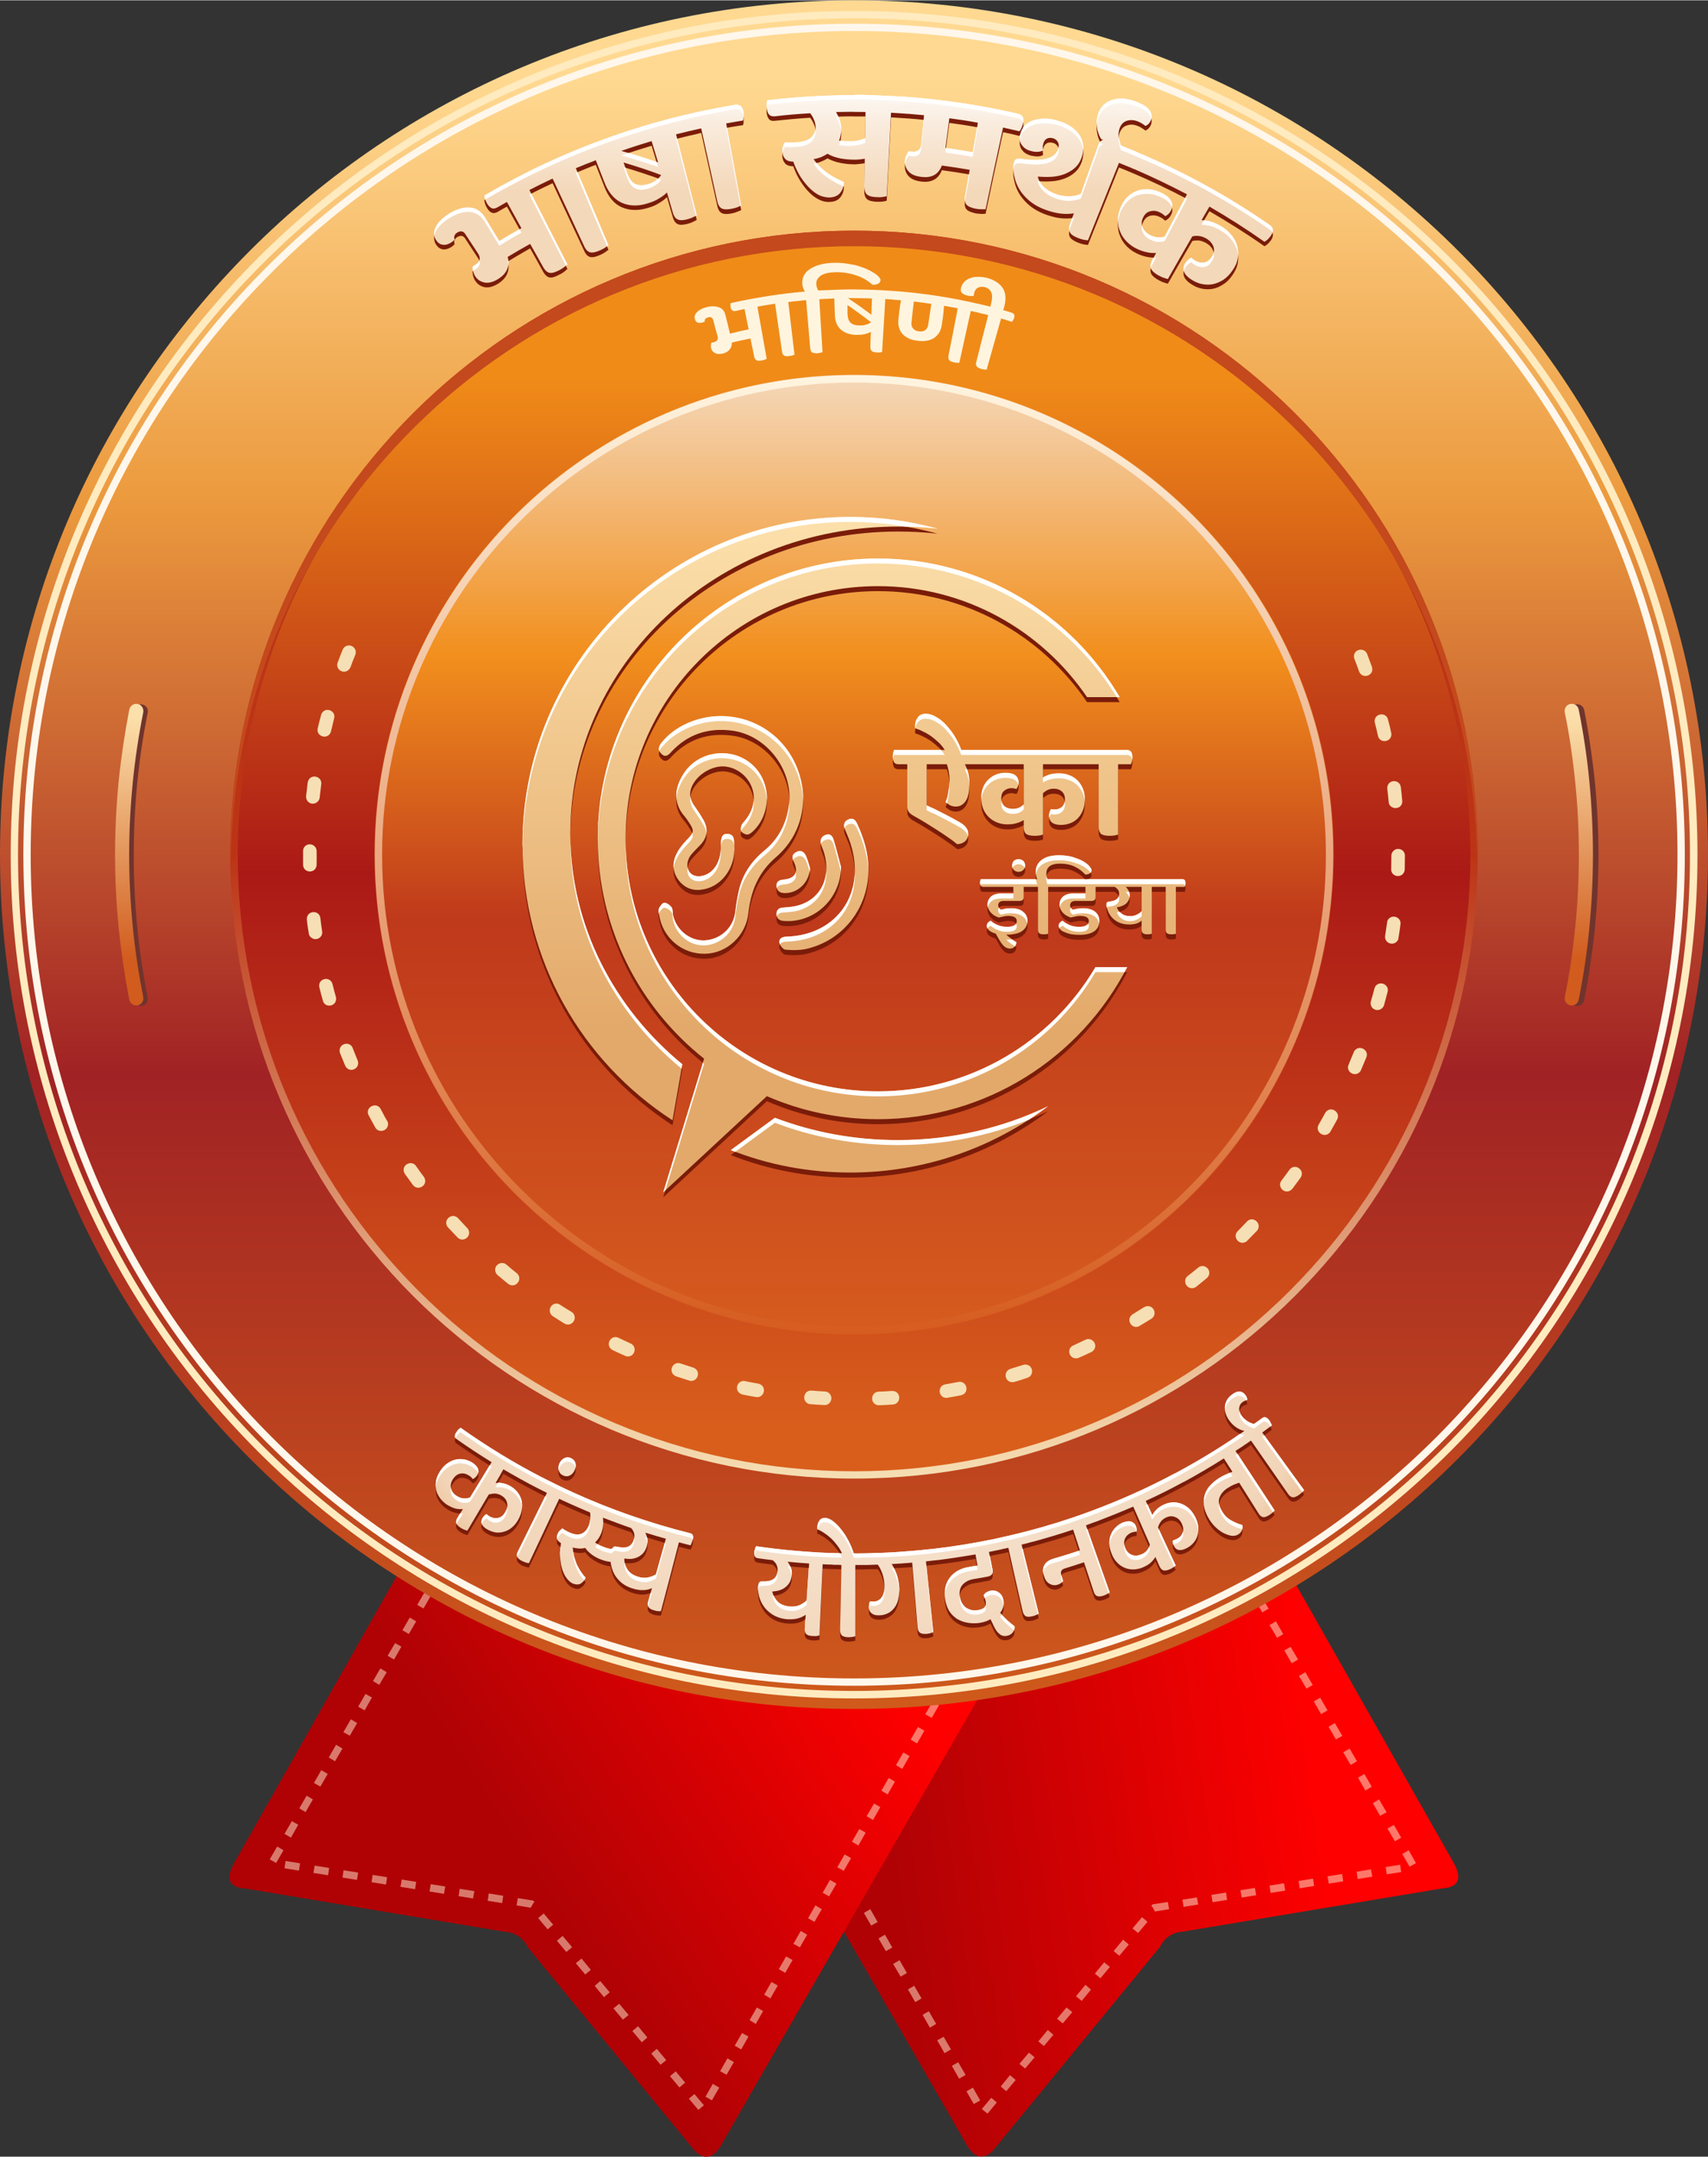 <?xml version="1.0" encoding="UTF-8"?>
<!DOCTYPE svg PUBLIC "-//W3C//DTD SVG 1.1//EN" "http://www.w3.org/Graphics/SVG/1.1/DTD/svg11.dtd">
<!-- Creator: CorelDRAW X7 -->
<svg xmlns="http://www.w3.org/2000/svg" xml:space="preserve" width="484px" height="611px" version="1.1" style="shape-rendering:geometricPrecision; text-rendering:geometricPrecision; image-rendering:optimizeQuality; fill-rule:evenodd; clip-rule:evenodd"
viewBox="0 0 9575 12084"
 xmlns:xlink="http://www.w3.org/1999/xlink">
 <rect x="0" y="0" width="9575" height="12084" fill="#333333" stroke="none"/>
 <defs>
  <style type="text/css">
   <![CDATA[
    .fil3 {fill:none}
    .fil5 {fill:#70342D}
    .fil16 {fill:#7A1C09}
    .fil14 {fill:#C4491C}
    .fil18 {fill:white}
    .fil19 {fill:#7A1C09;fill-rule:nonzero}
    .fil11 {fill:#F6DFB4;fill-rule:nonzero}
    .fil6 {fill:#FFEBBF;fill-rule:nonzero}
    .fil22 {fill:#FFF5DF;fill-rule:nonzero}
    .fil7 {fill:#FFF7EB;fill-rule:nonzero}
    .fil21 {fill:white;fill-rule:nonzero}
    .fil1 {fill:#FFF0D4;fill-rule:nonzero;fill-opacity:0.502}
    .fil13 {fill:url(#id0)}
    .fil10 {fill:url(#id1)}
    .fil4 {fill:url(#id2)}
    .fil12 {fill:url(#id3)}
    .fil9 {fill:url(#id4)}
    .fil8 {fill:url(#id5)}
    .fil0 {fill:url(#id6)}
    .fil2 {fill:url(#id7)}
    .fil17 {fill:url(#id8)}
    .fil15 {fill:url(#id9)}
    .fil23 {fill:url(#id10)}
    .fil20 {fill:url(#id11);fill-rule:nonzero}
   ]]>
  </style>
  <linearGradient id="id0" gradientUnits="userSpaceOnUse" x1="4787.75" y1="2098.23" x2="4787.75" y2="7751.59">
   <stop offset="0" style="stop-opacity:1; stop-color:#F4D8BA"/>
   <stop offset="0.278" style="stop-opacity:1; stop-color:#F28F1D"/>
   <stop offset="0.541" style="stop-opacity:1; stop-color:#BF391B"/>
   <stop offset="1" style="stop-opacity:1; stop-color:#D9601F"/>
  </linearGradient>
  <linearGradient id="id1" gradientUnits="userSpaceOnUse" x1="4787.66" y1="2119.2" x2="4787.75" y2="8000.71">
   <stop offset="0" style="stop-opacity:1; stop-color:#F08B18"/>
   <stop offset="0.471" style="stop-opacity:1; stop-color:#AB1916"/>
   <stop offset="1" style="stop-opacity:1; stop-color:#D95E1C"/>
  </linearGradient>
  <linearGradient id="id2" gradientUnits="userSpaceOnUse" x1="4805.57" y1="424.21" x2="4805.57" y2="9554.04">
   <stop offset="0" style="stop-opacity:1; stop-color:#FFD991"/>
   <stop offset="0.259" style="stop-opacity:1; stop-color:#EC9A3E"/>
   <stop offset="0.612" style="stop-opacity:1; stop-color:#A12224"/>
   <stop offset="1" style="stop-opacity:1; stop-color:#CF5A1B"/>
  </linearGradient>
  <linearGradient id="id3" gradientUnits="userSpaceOnUse" x1="4786.47" y1="8304.46" x2="4786.56" y2="4787.66">
   <stop offset="0" style="stop-opacity:1; stop-color:#F6DFB4"/>
   <stop offset="1" style="stop-opacity:1; stop-color:#BC3416"/>
  </linearGradient>
  <linearGradient id="id4" gradientUnits="userSpaceOnUse" x1="8924.1" y1="4009.32" x2="8928.82" y2="5373.27">
   <stop offset="0" style="stop-opacity:1; stop-color:#FCE0AB"/>
   <stop offset="1" style="stop-opacity:1; stop-color:#D15C1E"/>
  </linearGradient>
  <linearGradient id="id5" gradientUnits="userSpaceOnUse" xlink:href="#id4" x1="797.671" y1="4009.32" x2="802.388" y2="5373.27">
  </linearGradient>
  <linearGradient id="id6" gradientUnits="userSpaceOnUse" x1="7235.93" y1="8774.07" x2="4822.83" y2="9123.48">
   <stop offset="0" style="stop-opacity:1; stop-color:red"/>
   <stop offset="1" style="stop-opacity:1; stop-color:#B00205"/>
  </linearGradient>
  <linearGradient id="id7" gradientUnits="userSpaceOnUse" x1="2405.76" y1="9569.62" x2="4350.28" y2="8330.36">
   <stop offset="0" style="stop-opacity:1; stop-color:#B00205"/>
   <stop offset="1" style="stop-opacity:1; stop-color:red"/>
  </linearGradient>
  <linearGradient id="id8" gradientUnits="userSpaceOnUse" x1="3628.23" y1="5756.66" x2="3628.48" y2="2908.28">
   <stop offset="0" style="stop-opacity:1; stop-color:#E3A96A"/>
   <stop offset="1" style="stop-opacity:1; stop-color:#FCE0AB"/>
  </linearGradient>
  <linearGradient id="id9" gradientUnits="userSpaceOnUse" x1="5069.59" y1="2119.09" x2="5069.69" y2="7519.71">
   <stop offset="0" style="stop-opacity:1; stop-color:#FFF4DF"/>
   <stop offset="1" style="stop-opacity:1; stop-color:#D65B1E"/>
  </linearGradient>
  <radialGradient id="id10" gradientUnits="userSpaceOnUse" gradientTransform="matrix(7.92932E-017 1.295 -1.295 7.9295E-017 13319 305)" cx="4827.99" cy="6556.87" r="2548.2" fx="4827.99" fy="6556.87">
   <stop offset="0" style="stop-opacity:1; stop-color:#FEFEFE"/>
   <stop offset="0.878" style="stop-opacity:1; stop-color:#F2D5B8"/>
   <stop offset="1" style="stop-opacity:1; stop-color:#E6AC73"/>
  </radialGradient>
  <linearGradient id="id11" gradientUnits="userSpaceOnUse" x1="4563.88" y1="1064.05" x2="4563.88" y2="428.414">
   <stop offset="0" style="stop-opacity:1; stop-color:#F4D8BA"/>
   <stop offset="0.561" style="stop-opacity:1; stop-color:#F9EBDC"/>
   <stop offset="1" style="stop-opacity:1; stop-color:white"/>
  </linearGradient>
 </defs>
 <g id="Layer_x0020_1">
  <g id="_551686944">
   <g>
    <g>
     <path class="fil0" d="M4728 9283l-456 94 -126 25 -85 18 -76 15 -37 8 -10 2 36 63 757 1315 694 1205c39,60 84,75 139,25l937 -1143c25,-47 62,-81 128,-87l1453 -242c95,-6 117,-54 67,-144l-880 -1552 -30 -52 -4 -8 -16 -28 -12 -21 -16 3 -125 25 -67 14 -43 9 -2228 456z"/>
     <path class="fil1" d="M6993 8891l36 -21 -41 -71 -36 21 41 71zm-2853 520l-36 21 41 71 36 -20 -41 -72zm82 143l-36 21 41 71 36 -20 -41 -72zm82 143l-36 21 41 71 36 -20 -41 -72zm82 143l-35 21 41 71 35 -20 -41 -72zm82 143l-35 20 41 72 35 -21 -41 -71zm83 143l-36 20 41 72 36 -21 -41 -71zm82 143l-36 20 41 72 36 -21 -41 -71zm82 143l-36 20 41 72 36 -21 -41 -71zm82 142l-36 21 41 71 36 -20 -41 -72zm82 143l-36 21 41 71 36 -20 -41 -72zm82 143l-36 21 41 71 36 -20 -41 -72zm82 143l-36 21 42 71 35 -20 -41 -72zm82 143l-35 21 41 71 35 -21 -41 -71zm82 143l-35 20 41 72 35 -21 -41 -71zm83 143l-36 20 41 72 36 -21 -41 -71zm82 143l-36 20 41 72 36 -21 -41 -71zm82 142l-36 21 41 71 36 -20 -41 -72zm50 120l32 26 52 -63 -31 -26 -53 63zm106 -126l31 26 53 -63 -32 -27 -52 64zm105 -127l32 26 53 -63 -32 -26 -53 63zm106 -126l31 26 53 -63 -31 -27 -53 64zm105 -127l32 26 53 -63 -32 -26 -53 63zm106 -126l32 26 52 -63 -31 -27 -53 64zm106 -127l31 26 53 -63 -32 -26 -52 63zm105 -126l32 26 53 -63 -32 -27 -53 64zm106 -127l31 26 53 -63 -31 -26 -53 63zm105 -126l6 5 15 26 79 -13 -7 -40 -86 13 -7 9zm175 -35l6 40 82 -13 -7 -40 -81 13zm162 -27l7 41 81 -13 -6 -41 -82 13zm163 -26l7 41 81 -13 -7 -41 -81 13zm163 -26l6 41 82 -13 -7 -41 -81 13zm163 -26l6 41 81 -13 -6 -41 -81 13zm162 -26l7 41 81 -13 -6 -41 -82 13zm163 -26l6 41 82 -13 -7 -41 -81 13zm163 -26l6 41 81 -13 -6 -41 -81 13zm134 -2l36 -20 -41 -72 -36 21 41 71zm-82 -142l35 -21 -41 -71 -36 20 42 72zm-83 -143l36 -20 -42 -72 -35 21 41 71zm-83 -142l36 -21 -41 -71 -36 20 41 72zm-82 -143l35 -21 -41 -71 -36 21 42 71zm-83 -143l36 -20 -42 -72 -35 21 41 71zm-83 -142l36 -21 -41 -71 -36 21 41 71zm-82 -143l35 -20 -41 -72 -36 21 42 71zm-83 -142l36 -21 -42 -71 -35 20 41 72zm-82 -143l35 -20 -41 -72 -36 21 42 71zm-83 -142l36 -21 -42 -71 -35 20 41 72z"/>
     <path class="fil2" d="M2254 8777c-314,553 -627,1107 -941,1661 -51,90 -29,138 67,144 484,81 968,161 1452,242 66,6 104,40 128,88 313,381 625,762 938,1143 54,49 100,35 139,-26 495,-861 991,-1722 1487,-2583 -1090,-223 -2180,-446 -3270,-669z"/>
     <path class="fil1" d="M2457 8870l-36 -21 41 -71 36 21 -41 71zm2853 520l36 21 -41 71 -36 -20 41 -72zm-82 143l36 21 -41 71 -36 -20 41 -72zm-82 143l36 21 -41 71 -36 -21 41 -71zm-82 143l35 20 -41 72 -35 -21 41 -71zm-82 143l35 20 -41 72 -35 -21 41 -71zm-82 143l35 20 -41 72 -36 -21 42 -71zm-83 143l36 20 -41 72 -36 -21 41 -71zm-82 142l36 21 -41 71 -36 -20 41 -72zm-82 143l36 21 -41 71 -36 -20 41 -72zm-82 143l36 21 -41 71 -36 -20 41 -72zm-82 143l36 21 -41 71 -36 -20 41 -72zm-82 143l36 20 -41 72 -36 -21 41 -71zm-82 143l35 20 -41 72 -35 -21 41 -71zm-82 143l35 20 -41 72 -35 -21 41 -71zm-83 143l36 20 -41 72 -36 -21 41 -71zm-82 142l36 21 -41 71 -36 -20 41 -72zm-82 143l36 21 -41 71 -36 -20 41 -72zm-50 120l-31 26 -53 -63 31 -26 53 63zm-105 -127l-32 27 -53 -63 32 -27 53 63zm-106 -126l-32 26 -52 -63 31 -26 53 63zm-106 -127l-31 27 -53 -63 32 -27 52 63zm-105 -126l-32 26 -53 -63 32 -26 53 63zm-106 -127l-32 27 -52 -63 31 -27 53 63zm-106 -126l-31 26 -53 -63 32 -26 52 63zm-105 -127l-32 27 -53 -63 32 -27 53 63zm-106 -126l-31 26 -53 -63 31 -26 53 63zm-105 -127l-6 6 -15 26 -79 -13 7 -41 86 14 7 8zm-175 -35l-6 41 -81 -13 6 -41 81 13zm-162 -26l-7 41 -81 -13 6 -41 82 13zm-163 -26l-7 41 -81 -13 7 -41 81 13zm-163 -26l-6 41 -82 -13 7 -41 81 13zm-163 -26l-6 41 -81 -13 6 -41 81 13zm-162 -26l-7 41 -81 -13 6 -41 82 13zm-163 -26l-6 41 -82 -13 7 -41 81 13zm-163 -26l-6 41 -81 -13 6 -41 81 13zm-134 -2l-36 -20 42 -72 35 21 -41 71zm83 -142l-36 -21 41 -71 36 20 -41 72zm82 -143l-35 -21 41 -71 35 21 -41 71zm83 -143l-36 -20 41 -72 36 21 -41 71zm82 -142l-35 -21 41 -71 36 21 -42 71zm83 -143l-36 -20 42 -72 35 21 -41 71zm83 -142l-36 -21 41 -71 36 20 -41 72zm82 -143l-35 -21 41 -71 36 21 -42 71zm83 -142l-36 -21 42 -71 35 20 -41 72zm83 -143l-36 -21 41 -71 36 21 -41 71zm82 -143l-35 -20 41 -71 35 20 -41 71z"/>
    </g>
    <g>
     <circle class="fil3" cx="4788" cy="4751" r="4751"/>
     <path class="fil4" d="M4788 0c2644,0 4787,2143 4787,4788 0,2644 -2143,4787 -4787,4787 -2645,0 -4788,-2143 -4788,-4787 0,-2645 2143,-4788 4788,-4788zm0 1306c1923,0 3482,1559 3482,3482 0,1923 -1559,3482 -3482,3482 -1923,0 -3482,-1559 -3482,-3482 0,-1923 1559,-3482 3482,-3482z"/>
     <path class="fil5" d="M828 5588c-26,-131 -46,-264 -59,-397 -13,-133 -19,-267 -19,-401 0,-134 6,-268 19,-401 13,-133 33,-266 59,-397 5,-21 -9,-42 -31,-46 -21,-5 -42,9 -46,31 -27,133 -47,268 -60,404 -14,136 -20,273 -20,409 0,137 6,273 20,409 13,136 33,271 60,404 4,22 25,36 46,32 22,-5 36,-26 31,-47z"/>
     <path class="fil6" d="M4788 60c1305,0 2487,529 3343,1385 855,855 1385,2037 1385,3343 0,1305 -530,2487 -1385,3343 -856,855 -2038,1385 -3343,1385 -1306,0 -2488,-530 -3343,-1385 -856,-856 -1385,-2038 -1385,-3343 0,-1306 529,-2488 1385,-3343 855,-856 2037,-1385 3343,-1385zm3314 1414c-848,-848 -2020,-1373 -3314,-1373 -1295,0 -2466,525 -3314,1373 -848,848 -1373,2019 -1373,3314 0,1294 525,2465 1373,3314 848,848 2019,1372 3314,1372 1294,0 2466,-524 3314,-1372 848,-849 1372,-2020 1372,-3314 0,-1295 -524,-2466 -1372,-3314z"/>
     <path class="fil7" d="M4788 131c1286,0 2450,521 3293,1364 842,842 1364,2007 1364,3293 0,1286 -522,2450 -1364,3293 -843,842 -2007,1364 -3293,1364 -1286,0 -2451,-522 -3293,-1364 -843,-843 -1364,-2007 -1364,-3293 0,-1286 521,-2451 1364,-3293 842,-843 2007,-1364 3293,-1364zm3264 1393c-836,-836 -1990,-1352 -3264,-1352 -1275,0 -2429,516 -3264,1352 -836,835 -1352,1989 -1352,3264 0,1274 516,2428 1352,3264 835,835 1989,1352 3264,1352 1274,0 2428,-517 3264,-1352 835,-836 1352,-1990 1352,-3264 0,-1275 -517,-2429 -1352,-3264z"/>
     <path class="fil5" d="M8803 3992c26,131 46,264 59,397 13,133 19,267 19,401 0,134 -6,268 -19,401 -13,134 -33,266 -59,397 -4,21 10,42 31,47 22,4 42,-10 47,-31 26,-134 46,-269 60,-405 13,-136 20,-272 20,-409 0,-136 -7,-273 -20,-409 -14,-136 -34,-271 -60,-404 -5,-22 -25,-36 -47,-31 -21,4 -35,25 -31,46z"/>
     <path class="fil8" d="M803 5586c-26,-132 -46,-264 -59,-397 -13,-133 -20,-267 -20,-401 0,-134 7,-268 20,-402 13,-133 33,-265 59,-396 4,-22 -10,-43 -31,-47 -22,-4 -42,10 -47,31 -26,134 -46,269 -60,405 -13,136 -20,272 -20,409 0,136 7,273 20,409 14,135 34,270 60,404 5,21 25,35 47,31 21,-4 35,-25 31,-46z"/>
     <path class="fil9" d="M8772 3990c27,131 46,263 59,396 14,134 20,268 20,402 0,134 -6,268 -20,401 -13,133 -32,265 -59,397 -4,21 10,42 31,46 22,4 43,-10 47,-31 27,-134 47,-269 60,-404 13,-136 20,-273 20,-409 0,-137 -7,-273 -20,-409 -13,-136 -33,-271 -60,-405 -4,-21 -25,-35 -47,-31 -21,4 -35,25 -31,47z"/>
     <circle class="fil10" cx="4788" cy="4788" r="3485"/>
     <path class="fil11" d="M7664 3663c-15,-38 -74,-29 -74,14 0,5 1,9 3,14 9,23 18,47 26,70 17,45 84,25 73,-22l-1 -4c-9,-24 -18,-48 -27,-72zm-5672 4c6,-17 1,-34 -14,-45 -21,-14 -47,-6 -57,17 -10,24 -19,48 -28,72 -15,39 37,72 66,36 2,-3 4,-6 6,-10 8,-23 17,-46 27,-70zm-119 357c12,-40 -45,-68 -69,-29 -2,4 -3,6 -4,10 -7,25 -13,50 -19,75 -10,46 58,67 74,19 6,-25 12,-50 18,-75zm-72 369c6,-46 -62,-62 -75,-14l-1 4c-3,26 -6,51 -9,77 -1,14 5,27 16,35 23,17 57,1 60,-27 3,-25 6,-50 9,-75zm-26 375c0,-40 -55,-54 -73,-16 -2,6 -3,10 -3,15 0,26 0,52 0,78 2,48 72,50 76,1 1,-26 0,-52 0,-78zm21 375c-6,-47 -76,-44 -76,6 2,26 7,54 11,80 1,8 5,17 12,22 27,24 68,2 63,-33 -4,-25 -7,-50 -10,-75zm68 370c-13,-48 -83,-32 -74,17 6,25 13,51 20,76 11,43 77,34 74,-13 0,-3 0,-5 -1,-8 -7,-24 -13,-48 -19,-72zm113 358c-14,-37 -71,-29 -73,13 0,5 0,10 2,15 10,24 19,48 29,71 8,18 27,28 45,22 22,-6 34,-30 25,-51 -9,-23 -19,-47 -28,-70zm157 342c-22,-41 -84,-14 -70,30 1,2 2,4 3,6 12,23 25,45 37,68 20,35 77,18 71,-26 -1,-5 -2,-8 -5,-12 -12,-19 -25,-46 -36,-66zm198 319c-23,-33 -78,-10 -68,32 1,5 3,8 6,13 15,21 30,41 45,62 28,36 84,2 65,-39 -1,-2 -2,-5 -4,-7 -15,-20 -30,-40 -44,-61zm236 293c-30,-32 -82,3 -62,44 2,3 4,5 6,8 17,18 35,37 53,56 32,32 84,-8 58,-49 -1,-1 -2,-3 -4,-4 -17,-18 -34,-37 -51,-55zm271 260c-25,-22 -66,-1 -63,32 1,11 6,20 14,27 19,16 39,33 59,49 18,14 44,10 56,-10 11,-16 7,-38 -8,-50 -20,-16 -39,-31 -58,-48zm301 225c-16,-11 -37,-8 -49,7 -15,17 -11,45 8,57 21,14 43,27 65,41 35,22 77,-22 49,-58 -3,-3 -6,-5 -9,-7 -22,-13 -43,-26 -64,-40zm327 185c-40,-19 -75,35 -40,64 2,2 5,3 7,5 23,11 47,22 70,32 43,19 75,-39 37,-66 -1,-1 -3,-2 -6,-3 -22,-10 -45,-21 -68,-32zm348 144c-44,-15 -71,46 -31,69 2,1 4,2 6,3 25,8 49,16 74,24 42,13 70,-47 29,-70 -2,-1 -4,-2 -7,-3 -24,-8 -47,-15 -71,-23zm362 99c-39,-9 -65,45 -27,70 4,2 7,3 12,5 25,5 50,10 76,14 44,8 64,-55 20,-73 -2,-1 -5,-1 -7,-2 -24,-4 -49,-9 -74,-14zm372 53c-43,-4 -58,60 -14,75 3,0 6,1 8,1 26,2 52,4 78,5 42,2 56,-57 15,-74 -4,-1 -8,-2 -12,-2 -25,-1 -50,-3 -75,-5zm376 6c-42,2 -50,63 -8,75 4,1 7,1 12,1 26,-1 51,-2 77,-4 46,-4 48,-72 -1,-76 -1,0 -3,0 -5,0 -25,2 -50,3 -75,4zm374 -41c-44,8 -41,74 6,76 2,0 5,0 7,-1 25,-4 51,-9 76,-14 48,-11 35,-81 -14,-75 -25,5 -50,10 -75,14zm366 -87c-46,15 -30,83 18,74 26,-6 53,-16 77,-24 39,-13 33,-72 -11,-74 -5,0 -8,0 -13,2 -24,7 -48,15 -71,22zm352 -131c-39,16 -25,77 20,72 4,0 7,-1 11,-3 23,-10 47,-21 70,-32 8,-4 15,-11 19,-20 13,-33 -21,-64 -52,-49 -23,11 -45,21 -68,32zm333 -175c-39,25 -11,83 32,69 3,-1 5,-2 7,-4 22,-13 44,-26 66,-40 34,-22 15,-76 -27,-70 -5,1 -10,3 -15,6 -21,13 -42,26 -63,39zm308 -214c-32,26 -5,80 38,66 4,-2 6,-4 10,-6 20,-16 40,-32 60,-49 11,-10 16,-25 12,-39 -8,-27 -40,-37 -61,-19 -20,16 -39,32 -59,47zm280 -251c-30,30 7,82 47,59 3,-2 5,-3 7,-6 18,-18 36,-37 54,-55 31,-35 -14,-84 -51,-57 -2,2 -3,3 -5,5 -17,18 -34,36 -52,54zm246 -284c-25,32 13,78 51,55 4,-3 7,-6 10,-9 15,-21 31,-41 46,-62 26,-39 -24,-81 -58,-50 -2,2 -3,4 -4,5 -15,21 -30,41 -45,61zm208 -313c-23,42 36,80 65,41 13,-22 26,-47 39,-70 21,-39 -32,-78 -63,-43 -1,2 -3,4 -4,6 -12,22 -24,44 -37,66zm168 -336c-17,39 36,73 65,38 2,-3 4,-5 5,-9 10,-23 20,-47 30,-71 16,-42 -41,-72 -67,-36 -2,3 -3,5 -4,8 -10,22 -19,47 -29,70zm125 -355c-4,17 2,34 17,43 21,13 50,2 57,-22 7,-25 13,-50 20,-75 10,-37 -39,-65 -67,-33 -3,5 -5,9 -7,15 -6,24 -13,48 -20,72zm80 -367c-5,41 47,60 70,26 3,-4 5,-9 5,-15 4,-25 8,-51 11,-76 6,-43 -54,-61 -73,-20 -1,4 -2,7 -2,10 -4,25 -7,50 -11,75zm34 -374c-2,40 54,54 72,17 3,-6 4,-10 4,-16 0,-25 1,-51 1,-77 0,-39 -53,-53 -72,-16 -3,5 -4,10 -4,16 0,25 -1,50 -1,76zm-14 -376c4,42 68,47 76,2 0,-3 0,-6 0,-10 -2,-25 -5,-51 -8,-76 -6,-46 -74,-44 -76,4 0,2 0,3 0,5 3,25 6,50 8,75zm-60 -371c10,45 79,36 75,-13l-1 -4c-5,-25 -11,-50 -18,-75 -12,-47 -83,-32 -74,17 6,25 13,50 18,75z"/>
     <path class="fil12" d="M4788 1291c965,0 1839,392 2472,1024 633,633 1024,1507 1024,2473 0,965 -391,1839 -1024,2472 -633,633 -1507,1024 -2472,1024 -966,0 -1840,-391 -2473,-1024 -632,-633 -1024,-1507 -1024,-2472 0,-966 392,-1840 1024,-2473 633,-632 1507,-1024 2473,-1024zm0 42c1908,0 3455,1546 3455,3455 0,1908 -1547,3455 -3455,3455 -1908,0 -3455,-1547 -3455,-3455 0,-1909 1547,-3455 3455,-3455z"/>
     <circle class="fil13" cx="4788" cy="4788" r="2689"/>
     <path class="fil14" d="M4788 1291c1929,0 3494,1561 3494,3486 0,14 -1,29 -1,43 -23,-1905 -1578,-3442 -3493,-3442 -1916,0 -3471,1537 -3494,3442 0,-14 0,-29 0,-43 0,-1925 1564,-3486 3494,-3486z"/>
    </g>
   </g>
   <path class="fil15" d="M4788 2101c741,0 1413,301 1899,787 486,486 787,1158 787,1900 0,741 -301,1413 -787,1899 -486,486 -1158,787 -1899,787 -742,0 -1414,-301 -1900,-787 -486,-486 -787,-1158 -787,-1899 0,-742 301,-1414 787,-1900 486,-486 1158,-787 1900,-787zm0 41c1461,0 2645,1185 2645,2646 0,1461 -1184,2645 -2645,2645 -1461,0 -2646,-1184 -2646,-2645 0,-1461 1185,-2646 2646,-2646z"/>
  </g>
  <path class="fil3" d="M8524 4788c0,2087 -1691,3779 -3779,3779 -2087,0 -3778,-1692 -3778,-3779"/>
  <g id="_551690640">
   <path class="fil16" d="M6268 4309l0 394c-6,2 -12,3 -20,5 -7,1 -16,2 -27,2 -24,0 -40,-4 -49,-11 -8,-8 -13,-21 -13,-38l0 -352 -35 0 -14 0 -1 0 -262 0 0 74c12,-7 25,-13 39,-17 15,-4 32,-6 51,-6 20,0 39,3 56,10 18,6 33,16 46,28 13,13 23,28 31,46 8,18 11,39 11,63 0,23 -3,43 -11,61 -7,18 -17,33 -29,45 -12,12 -26,21 -43,27 -16,6 -32,9 -50,9 -44,0 -67,-17 -67,-52 0,-7 1,-14 3,-20 2,-6 5,-12 8,-17 6,2 14,2 22,2 15,0 28,-4 39,-14 11,-10 17,-24 17,-44 0,-17 -6,-32 -17,-42 -12,-11 -27,-16 -47,-16 -12,0 -24,3 -33,7 -10,5 -18,11 -26,18l0 232c-5,2 -11,3 -19,5 -8,1 -17,2 -27,2 -24,0 -40,-4 -49,-11 -9,-8 -13,-21 -13,-38l0 -39c-11,7 -25,13 -40,17 -15,5 -32,7 -51,7 -20,0 -38,-3 -56,-10 -17,-6 -33,-16 -46,-28 -14,-13 -25,-28 -33,-46 -8,-19 -12,-40 -12,-65 0,-22 4,-43 11,-60 8,-18 18,-33 31,-44 12,-12 27,-21 43,-27 16,-6 33,-9 51,-9 25,0 43,5 55,14 12,10 18,23 18,39 0,15 -4,28 -12,38 -3,-1 -7,-2 -11,-3 -4,-1 -9,-2 -16,-2 -17,0 -30,5 -42,15 -11,9 -16,24 -16,43 0,17 5,32 17,42 12,11 28,16 47,16 14,0 26,-2 37,-7 10,-5 18,-11 25,-18l0 -225 -246 0 -16 0 0 0 -68 0c7,13 13,28 18,46 5,18 7,40 7,65 0,44 -7,76 -21,96 -14,20 -32,30 -54,30 -12,0 -23,-2 -33,-7 -9,-5 -17,-11 -25,-18 8,-18 13,-38 16,-61 4,-22 6,-44 6,-65 0,-17 -2,-33 -5,-48 -3,-14 -6,-27 -10,-38l-113 0 0 230c12,6 26,13 43,20 16,8 32,16 49,25 17,9 34,17 50,26 17,9 31,17 45,25 15,9 27,19 34,29 8,10 12,22 12,35 0,16 -5,29 -16,40 -12,11 -27,17 -46,18 -15,-12 -31,-25 -51,-38 -19,-14 -40,-27 -61,-41 -22,-14 -44,-28 -67,-42 -23,-14 -45,-27 -67,-39 -11,-6 -19,-13 -25,-20 -6,-8 -9,-18 -9,-32l0 -236 -49 0c-12,0 -20,-4 -25,-11 -4,-7 -7,-17 -7,-31 0,-5 1,-12 2,-20 2,-7 3,-13 5,-18l284 0c-9,-15 -20,-29 -34,-42 -14,-13 -28,-25 -43,-36 -15,-10 -30,-19 -46,-26 -15,-8 -29,-13 -42,-17 -1,-2 -1,-5 -1,-7 0,-2 0,-5 0,-7 0,-18 5,-34 15,-47 9,-14 25,-21 45,-21 19,0 39,6 58,18 20,11 39,26 56,45 18,20 35,41 49,65 15,25 27,50 36,75l64 0 16 0 616 0 16 0 216 0c21,0 31,13 31,40 0,5 0,12 -2,20 -1,9 -4,15 -6,20l-72 0zm-2224 -270c192,2 358,117 427,297 67,176 25,368 -121,494 -99,85 -141,190 -155,315 -14,126 -121,224 -242,226 -129,3 -238,-89 -258,-218 -2,-12 -6,-26 -1,-36 6,-13 20,-32 30,-32 14,0 32,13 41,26 8,11 5,29 8,43 18,84 95,146 178,142 89,-5 161,-72 171,-160 4,-37 10,-73 18,-109 19,-97 71,-174 147,-236 75,-62 118,-142 134,-239 34,-198 -115,-403 -314,-431 -135,-18 -250,18 -344,119 -16,18 -33,33 -55,11 -21,-20 -17,-40 0,-62 72,-92 203,-151 336,-150zm497 852c-4,78 -66,141 -142,140 -28,0 -45,-13 -46,-41 -1,-25 17,-33 42,-35 63,-6 83,-41 55,-99 -11,-24 -11,-42 14,-55 25,-14 44,-1 54,21 10,22 16,46 23,69zm174 -5c-3,177 -150,315 -323,301 -26,-2 -39,-16 -39,-40 0,-22 14,-34 38,-35 27,-2 55,-4 80,-10 127,-34 189,-154 150,-292 -4,-16 -12,-32 -17,-48 -8,-26 -3,-47 24,-57 28,-11 40,9 46,29 15,50 27,101 41,152zm153 17c0,214 -145,397 -353,442 -36,7 -76,7 -113,3 -13,-2 -31,-25 -33,-40 -3,-22 15,-32 39,-33 285,-8 449,-245 360,-521 -8,-27 -20,-53 -31,-79 -10,-24 -6,-44 17,-56 26,-13 42,1 52,25 38,82 63,167 62,259zm-827 -134c-1,-52 8,-71 37,-70 45,3 35,41 38,68 9,115 -65,221 -167,242 -54,12 -101,0 -138,-42 -37,-43 -46,-96 -22,-148 14,-32 37,-61 61,-86 41,-42 44,-51 11,-100 -8,-12 -15,-23 -24,-33 -71,-81 -50,-172 0,-245 83,-122 261,-144 374,-49 111,94 118,272 14,375 -10,10 -24,22 -36,22 -12,0 -32,-11 -35,-21 -3,-13 1,-34 11,-44 37,-41 61,-86 61,-142 -2,-87 -69,-162 -157,-174 -77,-10 -172,50 -195,124 -11,34 -4,65 17,94 19,27 38,55 54,84 26,47 21,92 -15,133 -18,19 -37,37 -53,56 -28,33 -31,76 -10,102 21,26 63,29 102,7 46,-26 73,-84 72,-153zm881 1373c-782,0 -1415,-633 -1415,-1415 0,-782 633,-1416 1415,-1416 487,0 917,247 1172,622l183 0c-272,-465 -777,-777 -1355,-777 -868,0 -1571,703 -1571,1571 0,499 233,944 596,1232l-229 749 581 -539c191,83 401,129 623,129 608,0 1136,-346 1397,-852l-178 0c-246,417 -700,696 -1219,696zm112 273c-244,0 -477,-44 -690,-125l-247 181c207,82 433,126 670,126 416,0 801,-139 1109,-372 -252,121 -538,190 -842,190zm-1209 -425c-385,-315 -628,-778 -628,-1294 0,-950 823,-1719 1837,-1719 75,0 149,4 222,12 -156,-43 -320,-66 -489,-66 -1015,0 -1838,823 -1838,1837 0,648 335,1217 841,1544l55 -314zm1787 -866c8,-2 17,-4 26,-6 10,-1 20,-2 30,-2 30,0 53,7 68,20 16,13 24,30 24,51 0,13 -3,24 -9,34 -5,9 -13,17 -23,24 -9,6 -21,11 -35,14 -14,3 -29,5 -45,5 -1,0 -3,0 -4,0 -1,0 -2,0 -4,-1 8,8 17,15 27,23 9,7 20,13 31,20 -1,10 -4,19 -10,26 -6,6 -15,10 -26,10 -12,0 -22,-4 -32,-12 -9,-8 -19,-20 -28,-37l-20 -35c-15,-4 -27,-10 -36,-17 -9,-7 -14,-16 -14,-26 0,-7 2,-13 6,-18 5,-5 10,-9 16,-11 10,9 23,18 39,24 16,7 34,10 55,10 17,0 30,-3 39,-8 9,-6 13,-14 13,-24 0,-19 -16,-29 -47,-29 -9,0 -18,1 -27,3 -10,2 -18,4 -26,6 -7,-2 -14,-5 -22,-9 -7,-4 -14,-9 -20,-15 -6,-6 -11,-13 -15,-21 -4,-8 -7,-17 -7,-27 0,-19 7,-34 20,-46 13,-11 33,-17 59,-17l66 0 0 -37 -169 0c-12,0 -18,-8 -18,-23 0,-2 0,-6 1,-10 1,-4 2,-8 3,-10l269 0 12 0 36 0c-3,-5 -5,-11 -6,-18 -2,-7 -3,-14 -3,-22 0,-29 12,-52 35,-69 23,-16 55,-25 96,-25 27,0 52,3 74,10 22,6 42,13 58,22 16,9 28,18 37,28 9,10 13,18 13,24 0,7 -3,13 -9,17 -7,5 -15,7 -26,7 -17,-19 -37,-34 -61,-45 -23,-11 -50,-16 -81,-16 -25,0 -43,4 -57,14 -13,10 -19,23 -19,41 0,6 0,12 1,17 1,6 3,11 5,15l29 0 11 0 259 0 12 0 301 0 9 0 135 0c12,0 18,7 18,21 0,3 0,7 -1,11 -1,5 -2,8 -3,11l-50 0 0 263c-2,1 -6,1 -10,2 -4,1 -9,2 -14,2 -12,0 -21,-3 -26,-7 -5,-4 -7,-11 -7,-20l0 -240 -28 0 -9 0 0 0 -41 0 0 263c-2,1 -6,1 -10,2 -4,1 -9,2 -14,2 -12,0 -21,-3 -25,-7 -5,-4 -8,-11 -8,-20l0 -51c-8,8 -19,13 -30,17 -12,3 -25,5 -40,5 -25,0 -46,-5 -65,-15 -18,-10 -33,-23 -43,-40 -6,-9 -11,-19 -14,-30 -4,-10 -5,-19 -5,-27 0,-4 0,-8 2,-11 2,-3 5,-4 9,-5 21,-2 36,-6 46,-14 9,-7 14,-17 14,-30 0,-9 -2,-17 -7,-23 -5,-7 -11,-12 -19,-16l-51 0 -12 0 -43 0 0 57c0,15 -8,22 -24,22l-87 0c-12,0 -20,2 -25,7 -4,4 -7,10 -7,17 0,6 2,12 5,16 3,3 7,7 11,9 9,-2 17,-4 27,-6 9,-1 19,-2 29,-2 30,0 53,7 69,20 15,13 23,30 23,51 0,26 -10,45 -30,59 -20,13 -47,19 -81,19 -16,0 -30,-1 -44,-3 -14,-3 -27,-6 -37,-11 -11,-4 -20,-9 -26,-15 -6,-7 -10,-13 -10,-21 0,-8 2,-14 7,-19 4,-4 9,-8 15,-10 10,9 23,17 39,24 16,7 34,10 55,10 18,0 31,-3 39,-8 9,-6 14,-14 14,-24 0,-19 -16,-29 -48,-29 -9,0 -18,1 -27,3 -9,2 -18,4 -26,6 -7,-2 -14,-5 -21,-9 -8,-4 -15,-9 -21,-15 -6,-6 -11,-13 -15,-21 -4,-8 -6,-17 -6,-27 0,-19 6,-34 20,-46 13,-11 32,-17 58,-17l67 0 0 -37 -160 0 -10 0 -39 0 0 263c-3,1 -6,1 -10,2 -4,1 -9,2 -15,2 -12,0 -20,-3 -25,-7 -5,-4 -7,-11 -7,-20l0 -240 -26 0 -12 0 0 0 -42 0 0 57c0,15 -8,22 -24,22l-87 0c-12,0 -20,2 -25,7 -5,4 -7,10 -7,17 0,6 1,12 5,16 3,3 6,7 11,9zm62 -248c0,-9 3,-18 9,-24 7,-7 16,-11 27,-11 11,0 20,4 27,11 6,6 10,15 10,24 0,10 -4,18 -10,25 -7,7 -16,11 -27,11 -11,0 -20,-4 -27,-11 -6,-7 -9,-15 -9,-25zm662 284c15,0 27,-3 38,-9 11,-5 20,-11 26,-19l0 -136 -90 0c6,5 12,12 16,20 5,7 7,16 7,26 0,11 -2,20 -5,27 -4,8 -9,15 -15,21 -7,5 -14,10 -23,13 -9,4 -18,6 -29,8 5,14 13,25 26,34 12,10 28,15 49,15z"/>
   <path class="fil17" d="M6268 4281l0 394c-6,2 -12,3 -20,5 -7,1 -16,2 -27,2 -24,0 -40,-4 -49,-11 -8,-8 -13,-21 -13,-38l0 -352 -35 0 -14 0 -1 0 -262 0 0 74c12,-7 25,-13 39,-17 15,-4 32,-6 51,-6 20,0 39,3 56,10 18,6 33,16 46,28 13,13 23,28 31,46 8,18 11,39 11,63 0,23 -3,43 -11,61 -7,18 -17,33 -29,45 -12,12 -26,21 -43,27 -16,6 -32,9 -50,9 -44,0 -67,-17 -67,-52 0,-7 1,-14 3,-20 2,-6 5,-12 8,-17 6,2 14,2 22,2 15,0 28,-4 39,-14 11,-10 17,-24 17,-44 0,-18 -6,-32 -17,-42 -12,-11 -27,-16 -47,-16 -12,0 -24,3 -33,7 -10,5 -18,11 -26,18l0 232c-5,2 -11,3 -19,5 -8,1 -17,2 -27,2 -24,0 -40,-4 -49,-11 -9,-8 -13,-21 -13,-38l0 -39c-11,7 -25,13 -40,17 -15,5 -32,7 -51,7 -20,0 -38,-3 -56,-10 -17,-6 -33,-16 -46,-28 -14,-13 -25,-28 -33,-46 -8,-19 -12,-40 -12,-65 0,-23 4,-43 11,-60 8,-18 18,-33 31,-44 12,-12 27,-21 43,-27 16,-6 33,-9 51,-9 25,0 43,5 55,14 12,10 18,23 18,39 0,15 -4,28 -12,38 -3,-1 -7,-2 -11,-3 -4,-1 -9,-2 -16,-2 -17,0 -30,5 -42,15 -11,9 -16,24 -16,42 0,18 5,33 17,43 12,11 28,16 47,16 14,0 26,-2 37,-7 10,-5 18,-11 25,-18l0 -225 -246 0 -16 0 0 0 -68 0c7,13 13,28 18,46 5,18 7,40 7,65 0,44 -7,76 -21,96 -14,20 -32,30 -54,30 -12,0 -23,-2 -33,-7 -9,-5 -17,-11 -25,-18 8,-18 13,-38 16,-61 4,-22 6,-44 6,-65 0,-17 -2,-33 -5,-48 -3,-14 -6,-27 -10,-38l-113 0 0 230c12,6 26,13 43,20 16,8 32,16 49,25 17,9 34,17 50,26 17,9 31,17 45,25 15,9 27,19 34,29 8,10 12,22 12,35 0,16 -5,29 -16,40 -12,11 -27,17 -46,18 -15,-12 -31,-25 -51,-38 -19,-14 -40,-27 -61,-41 -22,-14 -44,-28 -67,-42 -23,-14 -45,-27 -67,-39 -11,-6 -19,-13 -25,-20 -6,-8 -9,-18 -9,-32l0 -236 -49 0c-12,0 -20,-4 -25,-11 -4,-7 -7,-17 -7,-31 0,-5 1,-12 2,-20 2,-7 3,-13 5,-18l284 0c-9,-15 -20,-29 -34,-42 -14,-13 -28,-25 -43,-36 -15,-10 -30,-19 -46,-26 -15,-8 -29,-13 -42,-17 -1,-2 -1,-5 -1,-7 0,-2 0,-5 0,-7 0,-18 5,-34 15,-47 9,-14 25,-21 45,-21 19,0 39,6 58,18 20,11 39,26 56,45 18,20 35,41 49,65 15,25 27,50 36,75l64 0 16 0 616 0 16 0 216 0c21,0 31,13 31,40 0,5 0,12 -2,20 -1,9 -4,15 -6,20l-72 0zm-2224 -270c192,2 358,117 427,297 67,176 25,368 -121,494 -99,85 -141,190 -155,315 -14,126 -121,224 -242,226 -129,3 -238,-89 -258,-218 -2,-12 -6,-26 -1,-36 6,-13 20,-32 30,-32 14,0 32,13 41,26 8,11 5,28 8,43 18,84 95,146 178,142 89,-5 161,-72 171,-160 4,-37 10,-73 18,-109 19,-97 71,-174 147,-236 75,-62 118,-143 134,-239 34,-198 -115,-403 -314,-431 -135,-18 -250,18 -344,119 -16,18 -33,33 -55,11 -21,-20 -17,-40 0,-62 72,-92 203,-151 336,-150zm497 852c-4,78 -66,141 -142,140 -28,0 -45,-13 -46,-41 -1,-25 17,-33 42,-35 63,-6 83,-41 55,-99 -11,-24 -11,-42 14,-55 25,-14 44,-1 54,21 10,22 16,46 23,69zm174 -5c-3,177 -150,315 -323,301 -26,-2 -39,-16 -39,-40 0,-22 14,-34 38,-35 27,-2 55,-4 80,-11 127,-33 189,-153 150,-291 -4,-16 -12,-32 -17,-48 -8,-26 -3,-47 24,-57 28,-11 40,9 46,29 15,50 27,101 41,152zm153 17c0,214 -145,397 -353,442 -36,7 -76,7 -113,3 -13,-2 -31,-25 -33,-40 -3,-22 15,-32 39,-33 285,-8 449,-245 360,-521 -8,-27 -20,-53 -31,-79 -10,-24 -6,-44 17,-56 26,-13 42,1 52,25 38,82 63,167 62,259zm-827 -134c-1,-52 8,-71 37,-70 45,3 35,41 38,68 9,115 -65,221 -167,242 -54,12 -101,0 -138,-42 -37,-43 -46,-96 -22,-148 14,-32 37,-61 61,-86 41,-42 44,-51 11,-100 -8,-12 -15,-23 -24,-33 -71,-81 -50,-172 0,-245 83,-122 261,-144 374,-49 111,94 118,272 14,375 -10,10 -24,22 -36,22 -12,0 -32,-11 -35,-21 -3,-13 1,-34 11,-44 37,-41 61,-86 61,-142 -2,-87 -69,-162 -157,-174 -77,-10 -172,50 -195,124 -11,34 -4,65 17,94 19,27 38,55 54,84 26,47 21,92 -15,133 -18,19 -37,37 -53,56 -28,33 -31,76 -10,102 21,26 63,29 102,7 46,-26 73,-84 72,-153zm881 1373c-782,0 -1415,-633 -1415,-1415 0,-782 633,-1416 1415,-1416 487,0 917,247 1172,622l183 0c-272,-465 -777,-777 -1355,-777 -868,0 -1571,703 -1571,1571 0,499 233,944 596,1232l-229 749 581 -539c191,83 401,129 623,129 608,0 1136,-346 1397,-852l-178 0c-246,417 -700,696 -1219,696zm112 273c-244,0 -477,-44 -690,-125l-247 181c207,82 433,126 670,126 416,0 801,-139 1109,-372 -252,121 -538,190 -842,190zm-1209 -425c-385,-315 -628,-778 -628,-1294 0,-950 823,-1719 1837,-1719 75,0 149,4 222,12 -156,-43 -320,-66 -489,-66 -1015,0 -1838,823 -1838,1837 0,648 335,1217 841,1544l55 -314zm1787 -866c8,-2 17,-4 26,-6 10,-1 20,-2 30,-2 30,0 53,7 68,20 16,13 24,30 24,51 0,13 -3,24 -9,34 -5,9 -13,17 -23,24 -9,6 -21,11 -35,14 -14,3 -29,5 -45,5 -1,0 -3,0 -4,0 -1,0 -2,0 -4,-1 8,8 17,15 27,22 9,8 20,14 31,21 -1,10 -4,19 -10,25 -6,7 -15,11 -26,11 -12,0 -22,-4 -32,-12 -9,-8 -19,-21 -28,-37l-20 -35c-15,-4 -27,-10 -36,-17 -9,-7 -14,-16 -14,-26 0,-7 2,-13 6,-18 5,-5 10,-9 16,-11 10,9 23,18 39,24 16,7 34,10 55,10 17,0 30,-3 39,-9 9,-5 13,-13 13,-23 0,-19 -16,-29 -47,-29 -9,0 -18,1 -27,3 -10,2 -18,4 -26,6 -7,-2 -14,-5 -22,-9 -7,-4 -14,-9 -20,-15 -6,-6 -11,-13 -15,-21 -4,-8 -7,-17 -7,-27 0,-19 7,-34 20,-46 13,-11 33,-17 59,-17l66 0 0 -37 -169 0c-12,0 -18,-8 -18,-23 0,-3 0,-6 1,-10 1,-4 2,-8 3,-10l269 0 12 0 36 0c-3,-5 -5,-11 -6,-18 -2,-7 -3,-14 -3,-22 0,-29 12,-52 35,-69 23,-17 55,-25 96,-25 27,0 52,3 74,9 22,7 42,14 58,23 16,9 28,18 37,28 9,10 13,18 13,24 0,7 -3,13 -9,17 -7,5 -15,7 -26,7 -17,-19 -37,-34 -61,-45 -23,-11 -50,-16 -81,-16 -25,0 -43,4 -57,14 -13,10 -19,23 -19,41 0,6 0,12 1,17 1,6 3,11 5,15l29 0 11 0 259 0 12 0 301 0 9 0 135 0c12,0 18,7 18,21 0,3 0,7 -1,11 -1,5 -2,8 -3,11l-50 0 0 263c-2,1 -6,1 -10,2 -4,1 -9,1 -14,1 -12,0 -21,-2 -26,-6 -5,-4 -7,-11 -7,-20l0 -240 -28 0 -9 0 0 0 -41 0 0 263c-2,1 -6,1 -10,2 -4,1 -9,1 -14,1 -12,0 -21,-2 -25,-6 -5,-4 -8,-11 -8,-20l0 -51c-8,8 -19,13 -30,17 -12,3 -25,5 -40,5 -25,0 -46,-5 -65,-15 -18,-10 -33,-23 -43,-40 -6,-9 -11,-19 -14,-30 -4,-10 -5,-19 -5,-27 0,-4 0,-8 2,-11 2,-3 5,-4 9,-5 21,-2 36,-6 46,-14 9,-7 14,-17 14,-30 0,-9 -2,-17 -7,-23 -5,-7 -11,-12 -19,-16l-51 0 -12 0 -43 0 0 57c0,15 -8,22 -24,22l-87 0c-12,0 -20,2 -25,7 -4,4 -7,10 -7,17 0,6 2,12 5,16 3,3 7,7 11,9 9,-2 17,-4 27,-6 9,-1 19,-2 29,-2 30,0 53,7 69,20 15,13 23,30 23,51 0,26 -10,45 -30,59 -20,13 -47,19 -81,19 -16,0 -30,-1 -44,-3 -14,-3 -27,-6 -37,-11 -11,-4 -20,-9 -26,-15 -6,-7 -10,-13 -10,-21 0,-8 2,-14 7,-19 4,-4 9,-8 15,-10 10,9 23,17 39,24 16,7 34,10 55,10 18,0 31,-3 39,-9 9,-5 14,-13 14,-23 0,-19 -16,-29 -48,-29 -9,0 -18,1 -27,3 -9,2 -18,4 -26,6 -7,-2 -14,-5 -21,-9 -8,-4 -15,-9 -21,-15 -6,-6 -11,-13 -15,-21 -4,-8 -6,-17 -6,-27 0,-19 6,-34 20,-46 13,-11 32,-17 58,-17l67 0 0 -37 -160 0 -10 0 -39 0 0 263c-3,1 -6,1 -10,2 -4,1 -9,1 -15,1 -12,0 -20,-2 -25,-6 -5,-4 -7,-11 -7,-20l0 -240 -26 0 -12 0 0 0 -42 0 0 57c0,15 -8,22 -24,22l-87 0c-12,0 -20,2 -25,7 -5,4 -7,10 -7,17 0,6 1,12 5,16 3,3 6,7 11,9zm62 -248c0,-9 3,-18 9,-25 7,-6 16,-10 27,-10 11,0 20,4 27,10 6,7 10,16 10,25 0,10 -4,18 -10,25 -7,7 -16,11 -27,11 -11,0 -20,-4 -27,-11 -6,-7 -9,-15 -9,-25zm662 284c15,0 27,-3 38,-9 11,-5 20,-11 26,-19l0 -136 -90 0c6,5 12,12 16,20 5,7 7,16 7,26 0,10 -2,19 -5,27 -4,8 -9,15 -15,21 -7,5 -14,10 -23,13 -9,4 -18,6 -29,8 5,14 13,25 26,34 12,10 28,15 49,15z"/>
   <path class="fil18" d="M5847 4355c12,-7 25,-13 39,-17 15,-4 32,-6 51,-6 20,0 39,3 56,10 18,6 33,16 46,28 13,13 23,28 31,46 8,18 11,39 11,63 0,4 0,9 0,14 -1,-18 -5,-34 -11,-49 -8,-18 -18,-33 -31,-46 -13,-12 -28,-22 -46,-28 -17,-7 -36,-10 -56,-10 -19,0 -36,2 -51,6 -14,4 -27,10 -39,17l0 -28zm36 228c-1,-4 -2,-9 -2,-14 0,-7 1,-14 3,-20 2,-6 5,-12 8,-17 6,2 14,2 22,2 15,0 28,-4 39,-14 8,-7 13,-17 16,-29 0,4 1,9 1,13 0,20 -6,34 -17,44 -11,10 -24,14 -39,14 -8,0 -16,0 -22,-2 -3,5 -6,11 -8,17 -1,2 -1,4 -1,6zm-382 -99c0,-5 0,-10 0,-15 0,-23 4,-43 11,-60 8,-18 18,-33 31,-44 12,-12 27,-21 43,-27 16,-6 33,-9 51,-9 25,0 43,5 55,14 12,10 18,23 18,39 0,6 -1,10 -2,15 -2,-10 -7,-19 -16,-26 -12,-9 -30,-14 -55,-14 -18,0 -35,3 -51,9 -16,6 -31,15 -43,27 -13,11 -23,26 -31,44 -6,14 -9,29 -11,47zm113 2c2,12 8,21 16,29 12,11 28,16 47,16 14,0 26,-2 37,-7 10,-5 18,-11 25,-18l0 28c-7,7 -15,13 -25,18 -11,5 -23,7 -37,7 -19,0 -35,-5 -47,-16 -12,-10 -17,-25 -17,-42 0,-6 0,-10 1,-15zm-193 -177c2,5 4,12 6,18 5,18 7,40 7,65 0,5 0,10 0,14 -1,-19 -3,-36 -7,-51 -5,-18 -11,-33 -18,-46l12 0zm-112 191c-3,-2 -5,-5 -8,-7 8,-18 13,-38 16,-61 3,-17 5,-33 5,-50 1,4 1,9 1,13 0,21 -2,43 -6,65 -2,14 -5,27 -8,40zm-114 11c12,6 26,13 43,20 16,8 32,16 49,25 17,9 34,17 50,26 17,9 31,17 45,25 15,9 27,19 34,29 8,10 12,22 12,35 0,5 0,10 -1,14 -2,-8 -6,-15 -11,-21 -7,-10 -19,-20 -34,-29 -14,-8 -28,-16 -45,-25 -16,-9 -33,-17 -50,-26 -17,-9 -33,-17 -49,-25 -17,-7 -31,-14 -43,-20l0 -28zm-189 -258c0,-4 -1,-8 -1,-14 0,-5 1,-12 2,-20 2,-7 3,-13 5,-18l264 0c7,9 14,18 20,28l-284 0c-2,5 -3,11 -5,18l-1 6zm125 -173l0 0c-1,-2 -1,-5 -1,-7 0,-2 0,-5 0,-7 0,-18 5,-34 15,-47 9,-14 25,-21 45,-21 19,0 39,6 58,18 20,11 39,26 56,45 18,20 35,41 49,65 15,25 27,50 36,75l64 0 16 0 616 0 16 0 216 0c21,0 31,13 31,40 0,4 0,8 -1,14 -3,-17 -13,-26 -30,-26l-216 0 -16 0 -616 0 -16 0 -64 0c-9,-25 -21,-50 -36,-75 -14,-24 -31,-45 -49,-65 -17,-19 -36,-34 -56,-45 -19,-12 -39,-18 -58,-18 -20,0 -36,7 -45,21 -8,10 -12,21 -14,33zm-1087 -69c192,2 358,117 427,297 22,59 33,120 31,180 -2,-51 -12,-102 -31,-152 -69,-180 -235,-295 -427,-297 -133,-1 -264,58 -336,150 -5,6 -9,13 -12,19 -6,-15 -1,-31 12,-47 72,-92 203,-151 336,-150zm-351 1107c-1,-10 -3,-21 1,-29 6,-13 20,-32 30,-32 14,0 32,13 41,26 8,11 5,28 8,43 18,84 95,146 178,142 89,-5 161,-72 171,-160 4,-37 10,-73 18,-109 19,-97 71,-174 147,-236 75,-62 118,-143 134,-239 2,-14 4,-28 4,-43 1,24 0,47 -4,71 -16,97 -59,177 -134,239 -76,62 -128,139 -147,236 -8,36 -14,72 -18,109 -10,88 -82,155 -171,160 -83,4 -160,-58 -178,-142 -3,-14 0,-32 -8,-43 -9,-13 -27,-26 -41,-26 -10,0 -24,19 -30,32l-1 1zm848 -255c0,6 -1,13 -2,20 -6,-21 -12,-42 -21,-61 -10,-22 -29,-35 -54,-21 -9,5 -15,10 -18,16 -7,-19 -3,-33 18,-44 25,-14 44,-1 54,21 10,22 16,46 23,69zm-186 113c-1,-4 -2,-9 -2,-14 -1,-25 17,-33 42,-35 38,-4 60,-18 66,-41 8,40 -15,64 -66,69 -20,1 -35,7 -40,21zm360 -118c0,8 -1,15 -1,23 -13,-49 -25,-98 -40,-147 -6,-20 -18,-40 -46,-29 -14,5 -22,13 -25,23 -6,-23 0,-42 25,-51 28,-11 40,9 46,29 15,50 27,101 41,152zm-360 276c-1,-5 -2,-10 -2,-15 0,-22 14,-34 38,-35 27,-2 55,-4 80,-11 97,-25 156,-102 161,-197 6,108 -54,197 -161,226 -25,6 -53,8 -80,10 -19,0 -31,8 -36,22zm513 -259l0 11c-2,-85 -26,-165 -62,-242 -10,-24 -26,-38 -52,-25 -10,5 -17,12 -20,20 -6,-21 -1,-38 20,-48 26,-13 42,1 52,25 38,82 63,167 62,259zm-496 415c-1,-4 -3,-7 -3,-10 -3,-22 15,-32 39,-33 227,-6 377,-158 384,-359 7,215 -146,381 -384,387 -16,1 -30,5 -36,15zm-331 -549c-1,-52 8,-71 37,-70 45,3 35,41 38,68 1,11 1,23 0,34l0 -6c-3,-27 7,-65 -38,-68 -29,-1 -38,18 -37,70 1,69 -26,127 -72,153 -39,22 -81,19 -102,-7 -12,-15 -16,-35 -12,-55 2,10 6,19 12,27 21,26 63,29 102,7 46,-26 73,-84 72,-153zm-265 122c-2,-23 2,-48 13,-72 14,-32 37,-61 61,-86 16,-16 26,-27 30,-38 9,23 -1,36 -30,66 -24,25 -47,54 -61,86 -7,15 -11,30 -13,44zm16 -392c-5,-50 15,-100 45,-144 83,-122 261,-144 374,-49 62,52 92,131 88,208 -4,-68 -33,-134 -88,-180 -113,-95 -291,-73 -374,49 -24,36 -42,75 -45,116zm363 185c0,0 0,-1 -1,-2 -3,-13 1,-34 11,-44 33,-37 56,-77 60,-125 0,3 1,7 1,11 0,56 -24,101 -61,142 -4,4 -8,11 -10,18zm-285 -193c3,17 10,33 21,49 19,27 38,55 54,84 13,24 18,48 15,72 -2,-15 -7,-30 -15,-44 -16,-29 -35,-57 -54,-84 -17,-24 -25,-50 -21,-77zm1052 1651c-777,0 -1408,-626 -1415,-1401l0 14c0,782 633,1415 1415,1415 519,0 973,-279 1219,-696l163 0c5,-10 10,-19 15,-28l-178 0c-246,417 -700,696 -1219,696zm1339 -2209l16 0c-272,-465 -777,-777 -1355,-777 -868,0 -1571,703 -1571,1571l0 18c6,-863 707,-1561 1571,-1561 566,0 1062,300 1339,749zm-2320 2048l-223 727 12 -11 217 -710 -6 -6zm1093 434c-244,0 -477,-44 -690,-125l-247 181c8,4 16,7 25,10l222 -163c213,81 446,125 690,125 261,0 509,-51 733,-142 38,-24 74,-50 109,-76 -252,121 -538,190 -842,190zm-1209 -425c-380,-312 -622,-768 -628,-1276l0 10c0,514 241,975 623,1290l5 -24zm1251 -3013c60,1 121,5 180,12 -156,-43 -320,-66 -489,-66 -1015,0 -1838,823 -1838,1837l1 18c5,-1010 825,-1827 1837,-1827 105,0 208,9 309,26zm536 2147c8,-2 17,-4 26,-6 10,-1 20,-2 30,-2 30,0 53,7 68,20 16,13 24,30 24,51 0,5 -1,10 -2,14 -2,-15 -10,-27 -22,-37 -15,-13 -38,-20 -68,-20 -10,0 -20,1 -30,2 -9,2 -18,4 -26,6 -5,-2 -8,-6 -11,-9 -4,-4 -5,-10 -5,-16 0,-5 1,-10 4,-14l1 2c3,3 6,7 11,9zm62 167c7,5 15,10 24,15 -1,9 -3,17 -8,23 -8,-5 -16,-10 -23,-15 -10,-8 -19,-15 -27,-23 2,1 3,1 4,1 1,0 3,0 4,0 9,0 18,0 26,-1zm-139 -62c-2,-4 -3,-9 -3,-14 0,-7 2,-13 6,-18 5,-5 10,-9 16,-11 10,9 23,18 39,24 16,7 34,10 55,10 17,0 30,-3 39,-9 4,-2 7,-5 9,-9 3,4 4,9 4,14 0,10 -4,18 -13,24 -9,5 -22,8 -39,8 -21,0 -39,-3 -55,-10 -16,-6 -29,-15 -39,-24 -6,2 -11,6 -16,11 -1,1 -2,2 -3,4zm3 -119c-1,-4 -2,-9 -2,-14 0,-19 7,-34 20,-46 13,-11 33,-17 59,-17l66 0 0 28 -66 0c-26,0 -46,6 -59,17 -9,9 -15,19 -18,32zm-42 -124c-1,-3 -2,-8 -2,-13 0,-3 0,-6 1,-10 1,-4 2,-8 3,-10l269 0 12 0 28 0c0,3 1,7 2,10 1,7 3,13 6,18l-36 0 -12 0 -269 0c-1,1 -2,3 -2,5zm311 -59c-1,-5 -1,-9 -1,-14 0,-29 12,-52 35,-69 23,-17 55,-25 96,-25 27,0 52,3 74,9 22,7 42,14 58,23 16,9 28,18 37,28 9,10 13,18 13,24 0,5 -2,10 -5,14 -2,-3 -5,-7 -8,-10 -9,-10 -21,-19 -37,-28 -16,-9 -36,-16 -58,-22 -22,-7 -47,-10 -74,-10 -41,0 -73,9 -96,25 -20,14 -31,33 -34,55zm60 9l0 2c1,6 3,11 5,15l29 0 11 0 170 0 2 2c6,0 12,-1 17,-2l70 0 12 0 301 0 9 0 135 0c12,0 18,7 18,21 0,3 0,7 -1,11l-1 5c-3,-6 -8,-9 -16,-9l-135 0 -9 0 -301 0 -12 0 -259 0 -11 0 -29 0c-2,-4 -4,-9 -5,-15 -1,-5 -1,-11 -1,-17 0,-5 0,-9 1,-13zm338 177c-2,-7 -2,-13 -2,-18 0,-4 0,-8 2,-11 2,-3 5,-4 9,-5 21,-2 36,-6 46,-14 5,-4 9,-10 12,-16 1,4 2,9 2,14 0,13 -5,23 -14,30 -10,8 -25,12 -46,14 -4,1 -7,2 -9,5l0 1zm-202 0l1 2c3,3 7,7 11,9 9,-2 17,-4 27,-6 9,-1 19,-2 29,-2 30,0 53,7 69,20 15,13 23,30 23,51 0,5 0,10 -1,14 -3,-14 -10,-27 -22,-37 -16,-13 -39,-20 -69,-20 -10,0 -20,1 -29,2 -10,2 -18,4 -27,6 -4,-2 -8,-6 -11,-9 -3,-4 -5,-10 -5,-16 0,-5 1,-10 4,-14zm-64 115c-2,-4 -4,-8 -4,-13 0,-8 2,-14 7,-19 4,-4 9,-8 15,-10 10,9 23,17 39,24 16,7 34,10 55,10 18,0 31,-3 39,-9 5,-2 8,-5 10,-9 2,4 4,9 4,14 0,10 -5,18 -14,24 -8,5 -21,8 -39,8 -21,0 -39,-3 -55,-10 -16,-7 -29,-15 -39,-24 -6,2 -11,6 -15,10 -1,2 -2,3 -3,4zm2 -118c-1,-4 -1,-9 -1,-14 0,-19 6,-34 20,-46 13,-11 32,-17 58,-17l67 0 0 28 -67 0c-26,0 -45,6 -58,17 -10,9 -16,19 -19,32zm-267 -234c0,-9 3,-18 9,-25 7,-6 16,-10 27,-10 11,0 20,4 27,10 6,7 10,16 10,25 0,5 -1,10 -3,14 -2,-4 -4,-7 -7,-10 -7,-7 -16,-11 -27,-11 -11,0 -20,4 -27,11 -3,3 -5,6 -7,10 -2,-4 -2,-9 -2,-14zm662 284c15,0 27,-3 38,-9 11,-5 20,-11 26,-19l0 28c-6,8 -15,14 -26,19 -11,6 -23,9 -38,9 -21,0 -37,-5 -49,-15 -13,-9 -21,-20 -26,-34 6,-1 11,-2 15,-3 3,3 7,6 11,9 12,10 28,15 49,15zm-6 -136c2,5 3,12 3,18 0,6 0,11 -1,15 -1,-5 -3,-9 -6,-13 -4,-8 -10,-15 -16,-20l20 0z"/>
  </g>
  <g id="_551691072">
   <g>
    <path class="fil19" d="M4071 715c28,154 56,307 84,461 -7,3 -14,6 -22,9 -9,4 -19,7 -30,9 -16,3 -42,7 -58,-2 -14,-8 -21,-25 -24,-40 -30,-136 -60,-272 -90,-409 -16,4 -32,8 -49,12l0 0 -1 0 0 0 -1 0 0 0 -1 0 -1 1 0 0 -1 0 0 0 -1 0 -1 0 0 0 -1 1 -1 0 -1 0 0 0 -1 0 0 0 -1 0 -1 1 0 0 -1 0 0 0 -1 0 0 0c-26,6 -52,13 -77,19 39,151 78,302 116,453 -6,4 -13,8 -20,11 -9,5 -19,8 -29,11 -16,4 -42,10 -58,2 -15,-7 -23,-23 -27,-38 -11,-38 -22,-76 -33,-113 -13,13 -28,24 -44,33 -17,11 -35,19 -55,25 -49,16 -101,21 -151,0 -51,-21 -82,-67 -101,-117 -16,-40 -32,-81 -48,-122l-24 9 0 0 -1 1 -1 0 0 0 0 0 -2 1 0 0 -1 0 0 0 -1 0 0 1 -1 0 0 0 0 0 -1 0 0 1 -1 0 -1 0 0 0 0 0 -1 1 0 0 -1 0 0 0 0 0 -2 1 0 0 -1 0 0 0 0 0 -1 1 -1 0 0 0 0 0 -1 0 0 0 -1 1 -1 0 -1 1 0 0 -1 0 0 0 0 0c-22,9 -44,18 -66,27 61,144 122,287 183,431 -6,5 -13,9 -19,14 -9,6 -18,11 -28,15 -15,7 -40,16 -57,11 -16,-5 -26,-20 -32,-34 -59,-126 -118,-253 -177,-379 -15,7 -30,14 -44,21l0 0 -1 0 -1 1 0 0 -1 0 0 0 -1 1 0 0 -1 0 -1 1 0 0 -1 0 0 0 -1 1 0 0 -1 0 0 0 -1 1 0 0 -1 0 0 0 -1 1 -1 0 0 0 -1 1 0 0 -1 0 0 0 0 0 -1 1 0 0 -1 0 0 0c-23,11 -46,23 -69,35 71,138 142,277 213,416 -6,6 -12,11 -18,16 -8,6 -17,12 -27,16 -15,8 -39,20 -56,16 -16,-4 -27,-18 -35,-32 -24,-43 -48,-87 -73,-131 -42,24 -84,49 -126,74 7,22 7,45 -2,66 -9,24 -27,41 -47,55 -23,15 -50,27 -78,23 -22,-4 -40,-15 -53,-34 -12,-16 -16,-35 -17,-55 6,-4 13,-9 19,-13 10,-7 18,-16 21,-27 2,-13 -2,-24 -9,-34 -24,-37 -48,-74 -72,-110 -5,-8 -12,-14 -21,-15 -9,0 -17,3 -24,7 -7,5 -13,11 -15,18 -3,8 -2,15 1,21 -4,5 -9,10 -15,14 -14,10 -31,17 -49,16 -16,-2 -29,-10 -38,-24 -8,-10 -12,-22 -13,-34 -1,-13 2,-26 7,-38 6,-14 15,-26 25,-37 12,-13 26,-24 40,-34 36,-24 81,-46 126,-43 39,3 67,24 87,57 27,44 53,88 80,132 41,-25 82,-49 124,-73 -27,-48 -54,-97 -81,-146 -17,9 -34,19 -51,29 -10,6 -23,10 -34,5 -12,-5 -21,-16 -27,-27 -4,-6 -7,-14 -10,-21 -2,-7 -4,-15 -5,-22 83,-49 167,-95 253,-137l0 0 3 -2 1 0 3 -2 1 0 4 -2 0 0 4 -2 0 0c81,-39 162,-76 245,-110l1 -1 4 -2 4 -1 1 0 5 -2 3 -2 1 0 5 -2 1 0c185,-75 376,-136 570,-183l4 -2 2 0 1 0 1 0c95,-23 191,-43 287,-59 30,-5 45,12 49,40 1,8 1,17 1,25 0,8 -1,16 -4,24 -32,4 -63,10 -94,15zm2709 467c-15,25 -30,51 -44,76 18,0 36,3 53,8 21,6 42,16 60,28 22,13 40,29 56,49 14,18 25,38 31,61 6,22 7,44 3,67 -4,25 -15,48 -30,69 -14,21 -31,39 -52,52 -18,12 -38,21 -59,25 -20,3 -40,3 -60,-1 -20,-4 -39,-12 -56,-23 -36,-22 -62,-52 -38,-94 5,-7 10,-13 16,-19 5,-4 11,-9 18,-12 6,6 14,11 22,16 15,9 32,13 50,11 20,-3 34,-17 44,-33 11,-17 15,-35 9,-54 -7,-21 -22,-36 -40,-47 -13,-7 -27,-13 -41,-15 -13,-1 -26,0 -38,3 -46,79 -92,159 -137,239 -8,-2 -15,-4 -23,-7 -10,-3 -19,-8 -29,-13 -15,-8 -36,-22 -43,-39 -6,-15 0,-32 7,-46 7,-14 15,-28 22,-41 -17,1 -35,-1 -51,-4 -20,-4 -40,-11 -58,-20 -21,-10 -39,-23 -55,-39 -15,-16 -28,-33 -36,-54 -10,-21 -14,-43 -14,-66 -1,-26 6,-52 16,-76 10,-22 24,-43 42,-60 17,-15 35,-26 56,-32 21,-6 43,-8 64,-6 23,2 44,9 65,19 21,10 45,25 56,47 8,17 8,34 -1,51 -7,15 -18,26 -33,33 -4,-3 -7,-6 -11,-9 -5,-5 -12,-8 -18,-11 -17,-9 -35,-12 -54,-8 -20,5 -33,19 -41,37 -9,18 -10,36 -2,55 8,20 24,33 42,42 14,7 29,12 44,13 13,1 25,-1 37,-5 42,-78 84,-157 125,-236 -96,-51 -193,-97 -293,-140l-1 0 -2 -1 0 0 -1 -1 -1 0 -2 -1 -1 0 -5 -2 -1 -1 -1 0 -1 -1 -2 0 0 0 0 -1 -1 0 0 0 0 0c-23,-10 -46,-19 -69,-28 -58,144 -116,289 -174,434 -8,-1 -15,-2 -23,-3 -10,-2 -20,-5 -30,-9 -16,-6 -39,-17 -48,-32 -8,-15 -5,-33 0,-48 7,-19 15,-39 22,-59 -22,3 -44,3 -65,2 -26,-2 -51,-8 -76,-16 -45,-14 -87,-36 -121,-68 -31,-30 -53,-62 -66,-103 -5,-17 -9,-34 -11,-52 -1,-16 -1,-32 3,-47 1,-8 5,-14 11,-19 7,-5 19,-5 28,-3 24,3 50,5 75,6 21,0 42,-1 63,-5 16,-4 32,-10 46,-20 12,-9 21,-22 25,-37 4,-13 5,-26 -2,-38 -6,-11 -15,-18 -27,-21 -12,-3 -23,-4 -34,2 -11,6 -17,16 -20,28 -2,7 -4,14 -3,21 0,6 1,11 2,16 -8,6 -19,8 -29,9 -14,0 -28,-2 -41,-5 -10,-3 -19,-7 -28,-12 -8,-5 -15,-12 -21,-20 -6,-8 -10,-18 -12,-28 -1,-12 0,-25 3,-37 4,-16 11,-31 23,-43 12,-14 27,-23 44,-30 20,-8 42,-11 64,-11 27,-1 54,4 80,11 27,8 53,19 76,36 18,13 35,29 47,49 11,18 17,37 19,58 1,22 -2,42 -9,63 -8,22 -19,41 -37,57 -16,15 -36,27 -57,35 -23,9 -47,14 -71,16 -27,2 -54,2 -81,-1 4,23 17,42 33,57 21,21 48,34 75,43 24,8 48,12 72,11 21,-1 42,-5 61,-13 33,-94 67,-187 100,-280 4,-10 10,-17 19,-21 2,-1 4,-2 7,-2l-12 -4c-13,-22 -21,-45 -24,-70 -3,-25 -1,-49 7,-72 6,-18 16,-35 30,-49 13,-14 30,-23 48,-29 20,-7 42,-8 63,-7 25,1 50,8 73,17 25,9 64,27 77,51 10,17 12,35 5,53 -6,14 -16,26 -31,32 -6,-5 -13,-10 -20,-14 -7,-5 -15,-9 -24,-12 -19,-8 -39,-10 -59,-3 -21,6 -33,21 -41,41 -6,17 -8,35 -5,53 3,15 7,30 12,45 22,8 44,17 66,26l1 1 3 1 7 3 1 0 2 1 2 1 3 1 1 1c263,110 513,247 747,409 25,17 23,39 7,62 -5,7 -11,13 -16,18 -6,6 -12,11 -20,14 -99,-70 -203,-135 -308,-196zm-1785 -526c-8,156 -16,312 -24,467 -8,2 -16,4 -23,5 -11,1 -21,1 -32,1 -17,-1 -43,-3 -56,-15 -12,-11 -15,-29 -15,-45 1,-52 2,-104 3,-156 -10,2 -21,3 -31,4 -4,1 -27,3 -29,2 0,0 -4,0 -4,0 -25,0 -50,-3 -74,-8 -24,-5 -49,-13 -71,-25 -11,7 -23,13 -36,18 -14,6 -28,9 -42,12 21,31 48,57 79,78 28,20 59,37 91,50 0,22 -6,42 -20,60 -15,19 -37,25 -60,26 -19,1 -38,-3 -55,-11 -20,-9 -38,-22 -54,-37 -20,-19 -37,-41 -52,-64 -18,-27 -32,-57 -43,-88 -16,0 -34,-3 -45,-15 -10,-11 -15,-24 -16,-38 -1,-10 0,-20 3,-30 2,-9 6,-18 12,-25 11,1 22,1 32,1 13,-1 26,-1 39,-2 26,-3 57,-9 77,-29 17,-16 24,-37 23,-60 -1,-14 -4,-27 -10,-39 -5,-12 -12,-24 -20,-35 -66,4 -131,10 -197,17 -11,2 -25,1 -33,-8 -9,-9 -12,-23 -14,-35 -1,-8 -1,-16 0,-24 0,-8 1,-16 4,-23 165,-19 319,-28 486,-29 14,-4 199,5 261,9l0 0 8 0 3 1 0 0 2 0 2 0 2 0c215,15 429,46 639,95 30,6 37,27 30,55 -1,8 -5,16 -8,23 -3,7 -7,15 -12,21 -31,-8 -62,-15 -92,-21 -33,152 -66,305 -98,457 -8,1 -16,1 -24,1 -10,0 -21,-2 -31,-3 -16,-4 -42,-10 -53,-24 -10,-13 -10,-31 -7,-47 9,-49 17,-98 26,-147 -52,-9 -104,-17 -156,-24 -20,51 -59,70 -113,64 -26,-3 -55,-10 -74,-31 -15,-17 -22,-37 -20,-60 1,-20 9,-37 21,-53 8,0 15,1 23,2 12,1 23,-1 33,-9 9,-8 13,-20 14,-32 6,-54 11,-108 16,-163 -30,-3 -60,-6 -91,-8l0 0 -1 0 -5 0 -1 0 0 0 -3 -1 0 0 -2 0 0 0 -1 0 -1 0 0 0 -1 0 0 0 -1 0 0 0 0 0c-26,-2 -52,-3 -78,-5zm-234 160c3,0 25,-1 27,-2 23,-2 40,-6 62,-15 1,-49 1,-98 2,-148 -7,0 -62,0 -64,0 -5,-2 -89,1 -101,1 8,14 15,29 20,44 6,17 9,34 9,52 0,22 -4,43 -12,63 19,4 38,5 57,5zm539 37c51,7 102,15 153,24 10,-55 20,-110 29,-165 -53,-10 -106,-18 -160,-25 -7,55 -15,110 -22,166zm-1663 201c15,-5 30,-12 42,-21 11,-8 21,-17 27,-29 -69,-25 -139,-48 -210,-69 6,19 13,37 19,56 8,24 23,53 48,64 23,11 51,7 74,-1zm52 -120c-12,-40 -24,-79 -36,-119 -57,17 -113,35 -170,54 69,20 138,41 206,65z"/>
    <path class="fil20" d="M4071 690c28,153 56,307 84,460 -7,3 -14,7 -22,10 -9,3 -19,6 -30,8 -16,3 -42,7 -58,-2 -14,-8 -21,-25 -24,-40 -30,-136 -60,-272 -90,-408 -16,3 -32,7 -49,11l0 0 -1 0 0 0 -1 0 0 0 -1 1 -1 0 0 0 -1 0 0 0 -1 0 -1 1 0 0 -1 0 -1 0 -1 0 0 0 -1 1 0 0 -1 0 -1 0 0 0 -1 0 0 0 -1 0 0 0c-26,7 -52,13 -77,19 39,152 78,303 116,454 -6,4 -13,7 -20,10 -9,5 -19,8 -29,11 -16,5 -42,10 -58,2 -15,-7 -23,-23 -27,-38 -11,-38 -22,-75 -33,-113 -13,13 -28,24 -44,33 -17,11 -35,19 -55,25 -49,17 -101,22 -151,1 -51,-22 -82,-67 -101,-117 -16,-41 -32,-82 -48,-123l-24 10 0 0 -1 0 -1 0 0 0 0 1 -2 0 0 0 -1 0 0 1 -1 0 0 0 -1 0 0 0 0 0 -1 1 0 0 -1 0 -1 0 0 0 0 1 -1 0 0 0 -1 0 0 0 0 1 -2 0 0 0 -1 0 0 1 0 0 -1 0 -1 0 0 0 0 0 -1 1 0 0 -1 0 -1 1 -1 0 0 0 -1 0 0 0 0 0c-22,9 -44,18 -66,27 61,144 122,288 183,431 -6,5 -13,10 -19,14 -9,6 -18,11 -28,15 -15,7 -40,16 -57,11 -16,-5 -26,-20 -32,-34 -59,-126 -118,-252 -177,-379 -15,7 -30,14 -44,21l0 0 -1 1 -1 0 0 0 -1 1 0 0 -1 0 0 0 -1 1 -1 0 0 0 -1 0 0 1 -1 0 0 0 -1 0 0 1 -1 0 0 0 -1 1 0 0 -1 0 -1 0 0 1 -1 0 0 0 -1 0 0 1 0 0 -1 0 0 0 -1 0 0 0c-23,12 -46,23 -69,35 71,139 142,278 213,417 -6,5 -12,10 -18,15 -8,6 -17,12 -27,17 -15,8 -39,19 -56,15 -16,-4 -27,-18 -35,-32 -24,-43 -48,-87 -73,-130 -42,23 -84,48 -126,73 7,23 7,45 -2,67 -9,23 -27,41 -47,54 -23,15 -50,27 -78,23 -22,-4 -40,-14 -53,-33 -12,-17 -16,-36 -17,-56 6,-4 13,-9 19,-13 10,-7 18,-15 21,-27 2,-12 -2,-24 -9,-34 -24,-37 -48,-73 -72,-110 -5,-7 -12,-14 -21,-14 -9,-1 -17,2 -24,7 -7,4 -13,10 -15,18 -3,7 -2,14 1,21 -4,5 -9,9 -15,13 -14,10 -31,18 -49,16 -16,-1 -29,-10 -38,-23 -8,-11 -12,-22 -13,-35 -1,-13 2,-26 7,-38 6,-14 15,-26 25,-37 12,-13 26,-24 40,-34 36,-24 81,-45 126,-42 39,2 67,24 87,56 27,44 53,88 80,132 41,-25 82,-49 124,-72 -27,-49 -54,-98 -81,-147 -17,10 -34,19 -51,29 -10,6 -23,11 -34,6 -12,-5 -21,-17 -27,-27 -4,-7 -7,-15 -10,-22 -2,-7 -4,-15 -5,-22 83,-49 167,-94 253,-137l0 0 3 -1 1 -1 3 -1 1 -1 4 -1 0 -1 4 -2 0 0c81,-39 162,-76 245,-110l1 0 4 -2 4 -2 1 0 5 -2 3 -1 1 -1 5 -2 1 0c185,-75 376,-136 570,-183l4 -1 2 -1 1 0 1 0c95,-23 191,-42 287,-58 30,-5 45,11 49,40 1,8 1,16 1,24 0,8 -1,17 -4,24 -32,5 -63,10 -94,16zm2709 466c-15,26 -30,51 -44,76 18,0 36,3 53,8 21,7 42,17 60,28 22,13 40,30 56,49 14,18 25,38 31,61 6,22 7,45 3,67 -4,25 -15,49 -30,69 -14,21 -31,39 -52,53 -18,11 -38,20 -59,24 -20,4 -40,3 -60,-1 -20,-4 -39,-12 -56,-23 -36,-22 -62,-52 -38,-94 5,-7 10,-13 16,-18 5,-5 11,-9 18,-13 6,6 14,12 22,16 15,10 32,14 50,11 20,-3 34,-17 44,-33 11,-17 15,-35 9,-54 -7,-21 -22,-36 -40,-47 -13,-7 -27,-13 -41,-14 -13,-2 -26,-1 -38,2 -46,80 -92,159 -137,239 -8,-2 -15,-4 -23,-7 -10,-3 -19,-8 -29,-13 -15,-8 -36,-22 -43,-39 -6,-15 0,-32 7,-46 7,-14 15,-27 22,-41 -17,1 -35,0 -51,-4 -20,-4 -40,-11 -58,-20 -21,-10 -39,-23 -55,-39 -15,-15 -28,-33 -36,-53 -10,-21 -14,-44 -14,-66 -1,-26 6,-52 16,-76 10,-23 24,-44 42,-61 17,-14 35,-25 56,-32 21,-6 43,-8 64,-6 23,3 44,9 65,19 21,10 45,26 56,47 8,17 8,35 -1,52 -7,14 -18,26 -33,33 -4,-4 -7,-7 -11,-10 -5,-4 -12,-8 -18,-11 -17,-9 -35,-12 -54,-7 -20,4 -33,19 -41,36 -9,18 -10,37 -2,55 8,20 24,33 42,43 14,6 29,12 44,12 13,1 25,0 37,-4 42,-79 84,-158 125,-237 -96,-50 -193,-97 -293,-140l-1 0 -2 -1 0 0 -1 0 -1 -1 -2 -1 -1 0 -5 -2 -1 0 -1 -1 -1 -1 -2 0 0 0 0 0 -1 0 0 -1 0 0c-23,-9 -46,-19 -69,-28 -58,145 -116,290 -174,434 -8,0 -15,-2 -23,-3 -10,-2 -20,-5 -30,-9 -16,-6 -39,-16 -48,-32 -8,-15 -5,-32 0,-47 7,-20 15,-40 22,-60 -22,3 -44,4 -65,2 -26,-2 -51,-8 -76,-16 -45,-14 -87,-35 -121,-68 -31,-29 -53,-62 -66,-103 -5,-17 -9,-34 -11,-52 -1,-15 -1,-32 3,-47 1,-7 5,-14 11,-19 7,-5 19,-4 28,-3 24,4 50,6 75,6 21,0 42,-1 63,-5 16,-4 32,-9 46,-20 12,-9 21,-22 25,-37 4,-13 5,-26 -2,-38 -6,-11 -15,-17 -27,-21 -12,-3 -23,-3 -34,2 -11,6 -17,16 -20,28 -2,7 -4,14 -3,21 0,6 1,11 2,17 -8,5 -19,7 -29,8 -14,1 -28,-1 -41,-5 -10,-2 -19,-6 -28,-12 -8,-5 -15,-12 -21,-20 -6,-8 -10,-18 -12,-28 -1,-12 0,-25 3,-37 4,-16 11,-30 23,-43 12,-13 27,-23 44,-29 20,-8 42,-11 64,-12 27,-1 54,4 80,12 27,8 53,19 76,35 18,13 35,29 47,49 11,18 17,38 19,58 1,22 -2,43 -9,63 -8,22 -19,42 -37,58 -16,15 -36,26 -57,35 -23,9 -47,14 -71,16 -27,2 -54,1 -81,-1 4,22 17,41 33,57 21,20 48,34 75,43 24,7 48,11 72,10 21,-1 42,-5 61,-13 33,-93 67,-187 100,-280 4,-9 10,-16 19,-21 2,-1 4,-1 7,-2l-12 -4c-13,-21 -21,-45 -24,-70 -3,-24 -1,-48 7,-71 6,-19 16,-36 30,-50 13,-13 30,-23 48,-29 20,-6 42,-8 63,-7 25,2 50,8 73,17 25,10 64,28 77,52 10,16 12,34 5,52 -6,14 -16,27 -31,32 -6,-5 -13,-10 -20,-14 -7,-5 -15,-8 -24,-12 -19,-7 -39,-9 -59,-3 -21,6 -33,21 -41,41 -6,17 -8,35 -5,53 3,16 7,31 12,45 22,9 44,17 66,26l1 1 3 1 7 3 1 1 2 0 2 1 3 1 1 1c263,110 513,247 747,409 25,17 23,39 7,62 -5,7 -11,13 -16,19 -6,5 -12,11 -20,14 -99,-70 -203,-136 -308,-197zm-1785 -526c-8,156 -16,312 -24,468 -8,2 -16,3 -23,4 -11,2 -21,2 -32,1 -17,0 -43,-3 -56,-15 -12,-11 -15,-29 -15,-45 1,-51 2,-103 3,-155 -10,1 -21,3 -31,4 -4,0 -27,2 -29,1 0,0 -4,0 -4,0 -25,0 -50,-3 -74,-7 -24,-5 -49,-13 -71,-26 -11,7 -23,13 -36,19 -14,5 -28,9 -42,11 21,31 48,57 79,79 28,19 59,36 91,49 0,22 -6,42 -20,60 -15,19 -37,26 -60,27 -19,0 -38,-4 -55,-11 -20,-9 -38,-23 -54,-38 -20,-19 -37,-41 -52,-63 -18,-28 -32,-58 -43,-89 -16,0 -34,-3 -45,-15 -10,-10 -15,-23 -16,-38 -1,-10 0,-20 3,-30 2,-9 6,-18 12,-25 11,1 22,1 32,1 13,0 26,-1 39,-2 26,-2 57,-9 77,-28 17,-17 24,-37 23,-61 -1,-13 -4,-26 -10,-39 -5,-12 -12,-24 -20,-34 -66,4 -131,9 -197,17 -11,1 -25,0 -33,-9 -9,-9 -12,-23 -14,-35 -1,-8 -1,-16 0,-24 0,-7 1,-15 4,-22 165,-19 319,-28 486,-29 14,-5 199,5 261,8l0 0 8 1 3 0 0 0 2 0 2 0 2 0c215,15 429,47 639,95 30,7 37,28 30,55 -1,8 -5,16 -8,24 -3,7 -7,14 -12,20 -31,-7 -62,-14 -92,-21 -33,153 -66,305 -98,458 -8,0 -16,0 -24,0 -10,0 -21,-1 -31,-3 -16,-3 -42,-10 -53,-24 -10,-13 -10,-31 -7,-47 9,-49 17,-98 26,-147 -52,-9 -104,-17 -156,-24 -20,52 -59,70 -113,64 -26,-3 -55,-10 -74,-31 -15,-17 -22,-37 -20,-59 1,-20 9,-38 21,-54 8,1 15,1 23,2 12,1 23,-1 33,-9 9,-8 13,-19 14,-31 6,-55 11,-109 16,-164 -30,-3 -60,-5 -91,-8l0 0 -1 0 -5 0 -1 0 0 0 -3 0 0 0 -2 0 0 0 -1 -1 -1 0 0 0 -1 0 0 0 -1 0 0 0 0 0c-26,-2 -52,-3 -78,-5zm-234 160c3,0 25,0 27,-1 23,-3 40,-7 62,-16 1,-49 1,-98 2,-147 -7,-1 -62,0 -64,-1 -5,-1 -89,1 -101,1 8,14 15,29 20,44 6,17 9,34 9,52 0,22 -4,43 -12,64 19,3 38,4 57,4zm539 37c51,7 102,15 153,24 10,-55 20,-110 29,-165 -53,-10 -106,-18 -160,-25 -7,55 -15,111 -22,166zm-1663 202c15,-5 30,-12 42,-22 11,-8 21,-17 27,-28 -69,-26 -139,-49 -210,-70 6,19 13,38 19,56 8,24 23,54 48,65 23,10 51,6 74,-1zm52 -121c-12,-39 -24,-79 -36,-119 -57,17 -113,35 -170,55 69,19 138,41 206,64z"/>
    <path class="fil21" d="M4076 715l79 435 -4 2 -80 -437 5 0zm-280 61l110 429 -5 3 -111 -431 6 -1zm-558 187l173 409 -8 7 -175 -412 10 -4zm-260 120l203 397c-3,2 -6,5 -9,7l-204 -398 10 -6zm-127 378c0,7 0,14 -1,21 -1,-6 -2,-12 -4,-18l5 -3zm-199 56c-2,-8 -3,-16 -3,-24 6,-4 13,-9 19,-13 9,-6 15,-13 19,-22 2,7 3,14 2,21 -3,11 -11,20 -21,27l-16 11zm-217 -197c0,-3 -1,-5 -1,-8 -1,-13 2,-26 7,-38 6,-14 15,-26 25,-37 12,-13 26,-24 40,-34 36,-24 81,-45 126,-42 39,2 67,24 87,56 27,44 53,88 80,132 37,-23 75,-45 113,-66l11 19c-42,24 -83,48 -124,73 -27,-44 -53,-88 -80,-132 -20,-33 -48,-54 -87,-57 -45,-3 -90,19 -126,43 -14,10 -28,21 -40,34 -10,11 -19,23 -25,37 -3,6 -5,13 -6,20zm286 -204l-1 0c-2,-7 -4,-15 -5,-22 83,-49 167,-94 253,-137l0 0 3 -1 1 -1 3 -1 1 -1 4 -1 0 -1 4 -2 0 0c81,-39 162,-76 245,-110l1 0 4 -2 4 -2 1 0 5 -2 3 -1 1 -1 5 -2 1 0c185,-75 376,-136 570,-183l4 -1 2 -1 1 0 1 0c95,-23 191,-42 287,-58 30,-5 45,11 49,40 1,8 1,16 1,24l0 5 -1 -4c-4,-28 -19,-45 -49,-40 -96,16 -192,36 -287,59l-1 0 -1 0 -2 0 -4 2c-194,47 -385,108 -570,183l-1 0 -5 2 -1 0 -3 2 -5 2 -1 0 -4 1 -4 2 -1 1c-83,34 -164,71 -245,110l0 0 -4 2 0 0 -4 2 -1 0 -3 2 -1 0 -3 2 0 0c-84,42 -166,86 -247,133zm4029 117c13,1 26,4 39,7 21,7 42,17 60,28 22,13 40,30 56,49 14,18 25,38 31,61 5,17 6,35 5,52 -1,-9 -2,-18 -5,-26 -6,-23 -17,-43 -31,-61 -16,-20 -34,-36 -56,-49 -18,-12 -39,-22 -60,-28 -17,-5 -35,-8 -53,-8l14 -25zm-114 285c-3,-14 -1,-28 8,-45 5,-7 10,-13 16,-18 5,-5 11,-9 18,-13 6,6 14,12 22,16 15,10 32,14 50,11 20,-3 34,-17 44,-33 5,-8 9,-15 10,-23 4,17 0,33 -10,49 -10,16 -24,30 -44,33 -18,2 -35,-2 -50,-11 -8,-5 -16,-10 -22,-16 -7,3 -13,8 -18,12 -6,6 -11,12 -16,19 -3,6 -6,13 -8,19zm-184 -16c-5,-15 0,-32 7,-45l8 -15c5,0 9,0 14,0 -7,13 -15,27 -22,41 -3,5 -6,12 -7,19zm-185 -257c0,-4 0,-8 0,-11 -1,-26 6,-52 16,-76 10,-23 24,-44 42,-61 17,-14 35,-25 56,-32 21,-6 43,-8 64,-6 23,3 44,9 65,19 21,10 45,26 56,47 6,13 7,25 4,38 -1,-4 -2,-8 -4,-12 -11,-22 -35,-37 -56,-47 -21,-10 -42,-17 -65,-19 -21,-2 -43,0 -64,6 -21,6 -39,17 -56,32 -18,17 -32,38 -42,60 -8,20 -14,41 -16,62zm135 17c1,4 2,7 4,11 8,20 24,33 42,43 14,6 29,12 44,12 13,1 25,0 37,-4l115 -217 10 6c-41,79 -83,158 -125,236 -12,4 -24,6 -37,5 -15,-1 -30,-6 -44,-13 -18,-9 -34,-22 -42,-42 -6,-12 -7,-25 -4,-37zm-407 31c-4,-13 -1,-27 3,-39l12 -33c3,0 7,-1 10,-1 -7,20 -15,40 -22,59 -1,5 -2,9 -3,14zm-314 -341c-1,-14 -1,-28 3,-42 1,-7 5,-14 11,-19 7,-5 19,-4 28,-3 24,4 50,6 75,6 21,0 42,-1 63,-5 16,-4 32,-9 46,-20 12,-9 21,-22 25,-37l2 -5c3,10 1,21 -2,31 -4,15 -13,28 -25,37 -14,10 -30,16 -46,20 -21,4 -42,5 -63,5 -25,-1 -51,-3 -75,-6 -9,-2 -21,-2 -28,3 -6,5 -10,11 -11,19 -2,5 -3,10 -3,16zm166 -117c0,2 1,4 1,6l-2 1c0,-2 1,-5 1,-7zm-129 -51l-1 0c-1,-9 -1,-19 1,-28 4,-5 7,-11 9,-17 3,-7 7,-15 8,-23l1 -4c2,-3 4,-5 7,-8 12,-13 27,-23 44,-29 20,-8 42,-11 64,-12 27,-1 54,4 80,12 27,8 53,19 76,35 18,13 35,29 47,49 11,18 17,38 19,58 0,8 0,16 -1,24 -1,-20 -8,-39 -18,-56 -12,-20 -29,-36 -47,-49 -23,-17 -49,-28 -76,-36 -26,-7 -53,-12 -80,-11 -22,0 -44,3 -64,11 -17,7 -32,16 -44,30 -12,12 -19,27 -23,43 -1,4 -2,8 -2,11zm110 230c6,11 14,22 23,31 21,20 48,34 75,43 24,7 48,11 72,10 21,-1 42,-5 61,-13 33,-93 67,-187 100,-280 2,-5 5,-9 8,-13 2,4 4,8 6,12l12 4c-3,0 -5,1 -7,2 -9,4 -15,11 -19,21 -33,93 -67,186 -100,280 -19,8 -40,12 -61,13 -24,1 -48,-3 -72,-11 -27,-9 -54,-22 -75,-43 -16,-15 -29,-34 -33,-57l10 1zm320 -314c-1,-22 1,-43 8,-63 6,-19 16,-36 30,-50 13,-13 30,-23 48,-29 20,-6 42,-8 63,-7 25,2 50,8 73,17 25,10 64,28 77,52 8,14 11,29 8,44 -2,-7 -4,-13 -8,-19 -13,-24 -52,-42 -77,-51 -23,-9 -48,-16 -73,-17 -21,-1 -43,0 -63,7 -18,6 -35,15 -48,29 -14,14 -24,31 -30,49 -4,13 -7,25 -8,38zm123 65l1 4c3,16 7,31 12,45 22,9 44,17 66,26l1 1 3 1 7 3 1 1 2 0 2 1 3 1 1 1c263,110 513,247 747,409 19,13 22,28 17,44 -3,-6 -9,-13 -17,-18 -234,-162 -484,-299 -747,-409l-1 -1 -3 -1 -2 -1 -2 -1 -1 0 -7 -3 -3 -1 -1 -1c-22,-9 -44,-18 -66,-26 -5,-15 -9,-30 -12,-45 -2,-10 -2,-20 -1,-30zm-1425 288c0,-3 -1,-6 -1,-10l3 -130 0 0 -2 140zm-268 -141c18,22 39,40 62,57 28,19 59,36 91,49 0,9 -1,17 -3,25 -31,-13 -61,-30 -88,-49 -31,-21 -58,-47 -79,-78 6,-1 11,-2 17,-4zm-191 -56l-1 -5c-1,-10 0,-20 3,-30 2,-9 6,-18 12,-25 11,1 22,1 32,1 13,0 26,-1 39,-2 26,-2 57,-9 77,-28 12,-13 20,-27 22,-43 0,2 1,5 1,8 1,23 -6,44 -23,60 -20,20 -51,26 -77,29 -13,1 -26,1 -39,2 -10,0 -21,0 -32,-1 -6,7 -10,16 -12,25 -1,3 -2,6 -2,9zm-89 -251c-1,-8 -1,-15 0,-23 0,-7 1,-15 4,-22 165,-19 319,-28 486,-29 14,-5 199,5 261,8l0 0 8 1 3 0 0 0 2 0 2 0 2 0c215,15 429,47 639,95 29,6 36,26 31,51 -3,-12 -13,-21 -31,-25 -210,-49 -424,-80 -639,-95l-2 0 -2 0 -2 0 0 0 -3 -1 -8 0 0 0c-62,-4 -247,-13 -261,-9 -167,1 -321,10 -486,29 -2,6 -3,13 -4,20zm1111 521c-1,-9 -1,-19 1,-29l21 -122 5 1c-9,49 -17,98 -26,147l-1 3zm-336 -207c-1,-6 -1,-13 0,-19 1,-20 9,-38 21,-54 8,1 15,1 23,2 12,1 23,-1 33,-9 9,-8 13,-19 14,-31l14 -138 2 0c-5,55 -10,109 -16,163 -1,12 -5,24 -14,32 -10,8 -21,10 -33,9 -8,-1 -15,-2 -23,-2 -11,14 -18,29 -21,47zm-312 -129c3,0 25,0 27,-1 23,-3 40,-7 62,-16l2 -122 0 0c-1,50 -1,99 -2,148 -22,9 -39,13 -62,15 -2,1 -24,2 -27,2 -19,0 -38,-1 -57,-5 3,-8 6,-16 8,-24 16,2 33,3 49,3zm-61 -138c2,6 5,12 7,18 6,17 9,34 9,52 0,5 0,10 0,15 -1,-14 -4,-28 -9,-41 -5,-15 -12,-30 -20,-44l13 0zm603 176c51,6 101,14 150,23l25 -140 4 1c-9,55 -19,110 -29,165 -51,-9 -102,-17 -153,-24l3 -25zm-1666 201c15,-5 30,-12 42,-22 4,-2 8,-5 11,-9l16 6c-6,12 -16,21 -27,29 -12,9 -27,16 -42,21 -23,8 -51,12 -74,1 -25,-11 -40,-40 -48,-64 -6,-19 -13,-37 -19,-56l10 3 9 27c8,24 23,54 48,65 23,10 51,6 74,-1zm-113 -174c53,16 105,33 156,50l9 29c-68,-24 -137,-45 -206,-65 14,-4 28,-9 41,-14z"/>
   </g>
   <path class="fil22" d="M4246 1717c17,97 35,195 52,292 -3,2 -7,3 -11,5 -5,2 -10,3 -16,4 -9,2 -22,4 -30,-1 -8,-4 -11,-12 -13,-20 -7,-34 -14,-68 -21,-102 -35,7 -70,15 -104,23 0,14 -3,27 -12,38 -9,12 -22,19 -36,23 -15,3 -32,6 -46,-2 -11,-5 -19,-14 -22,-26 -3,-10 -2,-21 0,-31 6,-2 12,-3 17,-5 7,-2 13,-5 17,-11 4,-6 4,-13 2,-20 -9,-31 -17,-62 -25,-93 -2,-6 -5,-11 -11,-14 -6,-2 -12,-2 -18,0 -11,3 -21,10 -18,23 -4,2 -8,4 -12,5 -9,3 -19,4 -28,1 -8,-3 -13,-10 -15,-18 -5,-16 0,-29 11,-40 13,-14 31,-22 49,-27 23,-7 50,-9 73,-1 22,7 33,23 38,45 9,34 17,68 25,103 35,-9 70,-17 105,-24 -8,-38 -16,-76 -23,-114 -17,4 -33,7 -50,11 -16,3 -24,-4 -28,-20 -1,-4 -1,-8 -1,-12 0,-4 0,-8 1,-12 62,-14 125,-26 188,-36 16,-3 25,5 27,20 1,4 1,9 0,13 0,4 0,8 -1,12 -21,3 -43,7 -64,11zm173 -26c12,98 23,197 35,295 -4,1 -8,3 -11,4 -6,2 -11,3 -17,3 -9,2 -22,3 -30,-2 -8,-5 -11,-13 -12,-22 -13,-89 -26,-179 -39,-269 -16,3 -31,5 -47,8 -6,1 -14,1 -19,-3 -5,-5 -7,-12 -8,-18 -1,-4 -1,-8 -1,-12 0,-4 1,-8 1,-12 63,-11 126,-19 189,-26 16,-1 24,7 25,22 1,4 0,9 0,13 -1,4 -1,8 -3,12 -21,2 -42,4 -63,7zm174 -16c6,99 12,198 18,297 -4,1 -8,2 -12,3 -5,1 -11,2 -16,3 -9,0 -23,0 -30,-5 -8,-5 -10,-14 -11,-22 -8,-90 -15,-180 -23,-271 -16,2 -32,3 -48,5 -6,1 -14,0 -19,-4 -4,-5 -6,-12 -7,-19 0,-4 0,-8 0,-12 1,-4 1,-8 2,-11 22,-3 44,-5 66,-7 -5,-5 -8,-12 -10,-19 -3,-8 -5,-16 -5,-24 -2,-15 1,-30 7,-44 7,-15 18,-27 31,-36 16,-12 36,-20 55,-26 26,-8 53,-11 79,-12 37,-1 73,2 108,10 1,0 4,1 5,1 17,1 63,18 80,26 19,9 39,20 55,33 6,6 19,18 18,27 0,9 -5,16 -13,20 -10,5 -21,7 -32,6 -12,-11 -26,-21 -40,-30 -17,-9 -34,-17 -52,-23 -4,-1 -12,-3 -16,-5 -8,-3 -34,-7 -43,-9 -21,-3 -42,-4 -63,-3 -25,1 -56,5 -77,20 -16,12 -25,27 -24,47 1,7 2,13 4,20 2,5 4,11 8,15 16,-1 32,-1 49,-2 16,-1 23,8 24,23 0,4 0,9 -1,13 -1,4 -2,8 -3,12 -21,0 -43,2 -64,3zm370 -1c-6,99 -12,198 -18,297 -4,1 -8,1 -12,2 -5,1 -11,1 -16,0 -10,0 -23,-1 -30,-8 -7,-6 -8,-14 -8,-23 1,-28 2,-56 3,-84 -11,6 -23,10 -35,13 -14,3 -28,4 -42,4 -5,0 -18,0 -22,-1 -26,-4 -46,-10 -67,-27 -26,-21 -35,-53 -36,-86 -1,-30 -2,-60 -3,-90 -12,0 -23,1 -35,1 -6,1 -14,0 -18,-5 -5,-5 -6,-12 -6,-19 -1,-4 0,-8 0,-12 1,-4 2,-8 3,-11 54,-3 108,-5 162,-5 77,1 152,3 229,9 16,1 23,10 21,26 0,4 -1,8 -2,12 -1,4 -2,8 -5,12 -21,-2 -42,-4 -63,-5zm-142 148c12,1 24,-1 35,-5 10,-2 19,-7 27,-13 -33,-25 -66,-50 -100,-74 -6,-5 -24,-16 -32,-22 0,16 0,32 0,48 1,18 4,40 19,52 2,2 10,7 13,8 13,5 25,6 38,6zm64 -60c1,-31 2,-61 3,-91 -35,-1 -70,-2 -105,-2 -6,-1 -22,0 -29,0 8,5 22,16 29,20 35,23 68,48 102,73zm557 -21c-21,97 -43,193 -64,290 -4,0 -8,0 -12,0 -6,0 -11,-1 -17,-2 -9,-2 -22,-5 -28,-13 -5,-6 -5,-15 -4,-24 18,-88 35,-177 52,-266 -25,-5 -51,-10 -77,-14 -1,19 -3,38 -5,57 -3,18 -5,36 -8,54 -3,16 -8,31 -17,44 -8,11 -18,21 -30,28 -12,7 -26,11 -40,13 -15,3 -32,2 -47,0 -16,-2 -32,-5 -46,-11 -13,-6 -25,-13 -36,-23 -10,-10 -17,-21 -21,-34 -6,-16 -7,-32 -6,-48 2,-18 4,-36 6,-55 3,-19 5,-37 9,-56 -13,-1 -26,-2 -39,-3 -6,-1 -14,-3 -18,-8 -4,-5 -4,-13 -4,-19 1,-4 2,-8 3,-12 0,-4 2,-8 4,-11 168,11 336,37 501,76 16,4 21,14 17,29 -1,4 -2,8 -4,12 -2,4 -4,7 -7,10 -20,-5 -41,-10 -62,-14zm-291 114c13,2 26,1 36,-7 11,-8 16,-20 17,-33 6,-38 11,-76 17,-114 -33,-5 -66,-9 -98,-13 -5,38 -9,77 -13,115 -2,13 0,26 9,36 8,10 20,15 32,16zm461 -72c-27,96 -54,191 -81,287 -4,-1 -8,-1 -12,-1 -6,-1 -12,-2 -17,-3 -9,-3 -21,-7 -27,-15 -5,-7 -5,-16 -2,-24 22,-87 44,-175 67,-263 -16,-4 -31,-8 -47,-11 -6,-2 -13,-5 -16,-10 -3,-6 -2,-14 -1,-20 1,-4 3,-8 4,-12 2,-3 4,-7 6,-10 22,5 44,10 66,16 1,-5 3,-11 4,-16 5,-20 9,-46 1,-65 -8,-16 -21,-25 -37,-29 -13,-3 -25,-2 -37,3 -13,7 -19,18 -22,31 -1,6 -2,11 -3,16 -4,0 -7,0 -10,0 -8,1 -15,0 -23,-2 -11,-2 -21,-6 -30,-13 -9,-7 -10,-18 -8,-29 3,-12 8,-23 16,-32 8,-10 19,-17 31,-22 13,-6 28,-9 43,-9 18,-1 36,1 54,5 35,9 69,26 90,57 21,32 18,72 8,108 -2,5 -3,11 -5,16 15,5 31,9 46,14 15,4 20,15 15,30 -1,4 -3,8 -5,11 -2,4 -4,7 -7,11 -20,-7 -41,-13 -61,-19z"/>
  </g>
  <g id="_551691816">
   <path class="fil19" d="M3806 8666c-33,129 -67,257 -101,386 -5,0 -10,0 -15,-1 -7,0 -14,-1 -21,-3 -11,-3 -27,-9 -33,-19 -7,-10 -5,-22 -2,-32 7,-25 14,-50 21,-75 -16,8 -32,11 -50,12 -19,1 -39,-3 -58,-9 -31,-10 -59,-26 -81,-50 -21,-24 -32,-47 -39,-78 -2,-7 -3,-14 -4,-21 -17,-2 -34,-6 -50,-12 -18,-7 -35,-16 -51,-27 -16,-10 -30,-24 -41,-40 -23,6 -47,4 -70,-2 1,16 3,32 7,48 4,16 9,31 15,46 7,14 14,28 23,41 8,12 17,23 27,34 -6,13 -14,25 -27,32 -13,9 -28,7 -43,1 -14,-6 -26,-16 -35,-28 -12,-15 -20,-33 -26,-51 -7,-22 -10,-46 -12,-69 -1,-26 1,-53 5,-79 -9,-5 -19,-13 -22,-23 -2,-11 -1,-21 4,-30 2,-6 6,-12 11,-17 5,-5 10,-9 15,-12 6,4 12,8 18,12 8,4 16,8 24,12 20,9 44,14 65,5 20,-8 32,-24 40,-44 5,-12 8,-25 9,-38 1,-12 1,-25 -1,-37 -38,-15 -75,-31 -113,-48l-1 -1 0 0 -1 0 -1 -1 0 0 -1 0 -1 0 0 0 0 -1 -1 0 -1 0 0 -1 -1 0 -1 0 0 -1 -1 0 -1 0 0 0 -1 -1 0 0 -1 0 0 0 0 0c-16,-8 -32,-15 -47,-22 -57,120 -113,241 -170,361 -5,-1 -10,-2 -16,-4 -6,-1 -13,-4 -20,-7 -10,-5 -25,-14 -29,-25 -5,-10 -1,-22 4,-32 54,-109 108,-218 162,-327l-32 -16 -1 0 -1 0 0 -1 -1 0 -1 0 0 0 0 -1 -1 0 -1 0 -1 -1 0 0 0 0 -1 -1 -1 0 0 0 -1 -1 0 0 -1 0 0 0 -1 -1 -1 0 0 0 0 0 -1 0 0 0 0 -1c-67,-34 -133,-70 -198,-108 -14,25 -29,51 -44,76 13,-2 26,-1 39,1 16,3 31,9 44,17 15,8 29,19 39,33 11,13 18,27 23,43 4,17 5,34 3,51 -2,20 -9,38 -18,56 -9,17 -21,34 -36,47 -13,11 -28,20 -44,25 -16,5 -32,6 -48,4 -17,-2 -32,-7 -46,-15 -26,-14 -46,-35 -29,-65 3,-5 6,-10 10,-14 4,-3 8,-6 12,-8 3,2 6,5 9,7 3,2 7,4 10,6 15,9 31,12 48,8 19,-5 32,-20 40,-36 9,-16 13,-33 8,-51 -5,-18 -17,-31 -33,-40 -11,-6 -23,-9 -35,-9 -12,0 -23,1 -34,5 -40,67 -80,135 -120,203 -5,-2 -10,-3 -15,-5 -6,-2 -13,-5 -19,-9 -10,-6 -24,-16 -28,-28 -3,-11 1,-22 7,-31 10,-16 20,-32 30,-48 -14,1 -29,-1 -42,-4 -17,-4 -33,-12 -48,-22 -15,-9 -27,-21 -38,-35 -10,-14 -18,-30 -22,-47 -3,-18 -3,-35 0,-53 4,-21 14,-40 26,-57 11,-16 24,-31 41,-41 14,-10 29,-16 45,-20 16,-3 31,-3 47,0 15,3 30,9 43,18 13,8 28,20 33,36 4,12 2,24 -5,35 -6,9 -14,17 -25,21 -2,-3 -5,-7 -9,-10 -3,-4 -8,-7 -12,-10 -15,-9 -31,-13 -48,-11 -18,4 -32,16 -42,32 -10,15 -15,32 -11,51 4,19 16,33 32,43 13,8 26,14 41,14 11,0 23,-1 34,-6 40,-65 81,-131 121,-197 -67,-41 -132,-84 -196,-129 -17,-12 -10,-28 0,-42 3,-4 6,-8 10,-12 4,-4 8,-8 12,-10 147,104 300,197 460,279l3 2 2 1 0 0 1 0c52,27 104,52 157,77l2 0c213,97 434,175 661,231 7,2 14,6 16,13 3,8 1,17 -1,25 -1,5 -3,11 -5,16 -2,5 -4,10 -7,14 -21,-5 -43,-10 -65,-16zm3270 -616c78,108 156,216 235,323 -4,4 -7,8 -11,12 -5,5 -10,10 -16,14 -10,7 -24,16 -37,14 -11,-1 -20,-10 -26,-19 -69,-99 -139,-199 -208,-299l-31 22 0 0 0 0 -1 0 0 0 0 1 -2 0 0 0 0 1 -1 0 0 0 0 0 -1 1 0 0 0 0 -1 1 0 0 -1 0 0 0 0 0 -1 1 0 0 -1 0 0 0 0 1 -1 0 0 0 0 1 -1 0 0 0 0 0 0 0 0 0c-15,10 -30,20 -45,30 74,111 147,222 220,333 -4,4 -8,8 -12,12 -5,5 -10,9 -16,13 -10,6 -25,14 -37,12 -11,-2 -20,-11 -25,-20 -37,-57 -73,-115 -109,-173 -10,4 -20,8 -30,12 -11,4 -21,9 -30,15 -22,13 -40,31 -50,55 -10,26 -2,53 12,76 12,22 29,40 51,53 20,11 42,20 64,26 2,10 2,20 -2,30 -4,11 -12,19 -22,24 -12,7 -25,8 -39,6 -16,-2 -31,-8 -46,-16 -16,-9 -31,-22 -45,-35 -15,-15 -27,-32 -37,-51 -12,-21 -21,-43 -24,-67 -2,-20 -1,-40 5,-60 6,-19 16,-37 30,-52 15,-17 33,-31 52,-42 12,-8 24,-14 37,-20 12,-5 24,-10 36,-14 -16,-25 -32,-50 -48,-75 -73,46 -147,89 -223,130l-3 2 0 0 -3 2 -1 0 0 0c-68,36 -137,71 -208,104 13,26 25,53 37,80 6,-12 14,-23 24,-32 11,-11 24,-20 38,-27 16,-7 32,-12 50,-13 16,-1 32,1 48,7 16,5 31,14 44,26 14,13 26,29 35,46 9,18 16,37 18,57 2,17 1,34 -4,51 -5,15 -13,29 -24,41 -11,12 -24,22 -39,29 -26,13 -55,18 -69,-13 -3,-6 -5,-11 -6,-17 0,-4 -1,-9 0,-14 4,-1 7,-2 11,-3 4,-2 7,-3 11,-5 15,-8 27,-19 33,-35 7,-18 2,-37 -6,-54 -8,-16 -20,-29 -38,-35 -17,-6 -35,-3 -51,5 -11,5 -21,13 -28,23 -7,10 -12,20 -15,31 33,71 66,143 99,214 -4,3 -8,6 -13,9 -5,4 -11,8 -17,11 -11,4 -28,10 -39,7 -11,-4 -18,-14 -22,-24 -8,-17 -15,-34 -23,-51 -7,12 -16,23 -26,32 -13,11 -29,20 -45,26 -16,7 -33,11 -51,11 -17,1 -34,-2 -50,-9 -16,-6 -31,-17 -43,-30 -15,-15 -25,-34 -32,-53 -7,-19 -12,-38 -11,-57 0,-17 3,-33 10,-49 6,-14 15,-27 26,-38 11,-11 24,-19 38,-25 14,-6 33,-11 48,-7 12,4 21,12 26,24 5,10 6,21 4,33 -5,0 -9,1 -14,1 -5,1 -10,3 -15,5 -16,7 -28,17 -35,33 -8,17 -5,35 1,52 7,17 18,32 36,39 18,7 36,5 54,-2 13,-6 25,-14 34,-26 7,-9 12,-19 14,-30 -31,-71 -62,-142 -93,-213 -67,30 -134,57 -202,82l-1 1 -1 0 -1 1 -1 0 0 0 -1 0 -1 1 -1 0 0 0 -1 0 -1 1 -1 0 0 0 -1 0 -1 1 -1 0 -1 1 0 0 -1 0 0 0c-16,6 -32,12 -48,17 44,126 89,251 133,377 -4,2 -9,5 -13,8 -6,3 -12,6 -19,8 -11,4 -27,8 -39,3 -10,-4 -16,-15 -19,-25 -18,-54 -36,-109 -54,-163 -36,12 -73,23 -109,34 -7,3 -14,6 -18,13 -4,8 -2,18 0,26 4,11 7,22 10,33 -4,4 -9,8 -14,12 -6,3 -12,6 -18,8 -16,4 -31,2 -45,-7 -18,-10 -27,-29 -32,-48 -6,-20 -6,-40 5,-58 11,-18 29,-28 49,-33 50,-15 100,-30 149,-47 -12,-39 -25,-77 -38,-116 -74,25 -149,47 -225,67l-1 0 -1 1 0 0 -1 0 -1 0 -1 0 -1 1 0 0 -1 0 -1 0 -1 0 0 1 -1 0 -1 0 -1 0 -1 1 0 0 -1 0 0 0c-16,4 -33,9 -50,13 32,129 64,258 96,387 -4,2 -9,5 -14,7 -6,3 -13,5 -20,7 -11,2 -28,5 -39,-1 -10,-5 -14,-17 -17,-27 -27,-119 -54,-237 -80,-356l-34 8 -1 0 0 0 0 0 -1 0 0 0 -1 0 -1 1 0 0 0 0 -1 0 0 0 -1 0 0 0 -1 0 0 0 0 0 -1 1 0 0 -1 0 0 0 -1 0 0 0 -1 0 0 0 -1 0 0 0 -1 1 0 0 0 0 -1 0 0 0 -1 0 0 0 0 0 -1 0c-19,4 -39,8 -59,12 7,33 13,67 20,100 2,8 2,18 -3,26 -5,7 -15,11 -23,12 -26,5 -53,10 -79,14 -24,4 -45,14 -62,32 -17,19 -20,43 -16,67 2,13 6,26 12,37 6,10 14,18 23,25 10,7 20,11 31,13 12,2 24,2 36,0 12,-2 27,-6 36,-15 9,-9 9,-21 7,-32 -1,-7 -3,-13 -5,-19 -2,-5 -4,-11 -7,-17 4,-6 9,-12 15,-16 8,-5 16,-8 25,-9 7,-2 15,-2 22,0 8,1 15,4 21,8 7,5 13,11 18,17 5,8 8,18 10,27 3,14 3,27 -1,40 -4,11 -9,22 -17,31 13,16 27,31 42,44 13,11 26,22 39,32 1,13 -2,25 -10,35 -8,10 -19,16 -32,18 -14,3 -28,1 -40,-7 -14,-10 -23,-25 -31,-39 -7,-16 -15,-31 -22,-47 -8,5 -15,8 -23,11 -11,5 -23,7 -34,9 -23,4 -47,5 -70,1 -22,-4 -42,-11 -61,-23 -18,-11 -33,-27 -45,-45 -12,-21 -19,-45 -22,-69 -3,-21 -2,-42 2,-62 4,-20 12,-37 24,-53 12,-16 27,-29 44,-39 21,-12 44,-19 67,-23 15,-2 30,-5 45,-7 -4,-21 -8,-42 -11,-62 -71,12 -142,23 -213,31l-1 0 -1 0 -1 0 0 0 -1 1 -2 0 0 0 -2 0 -1 0 -1 0 0 0 -1 0 -1 1 -1 0 0 0 -1 0 0 0c-17,2 -34,4 -51,5 14,133 27,265 41,397 -5,2 -10,4 -15,5 -6,2 -13,4 -20,4 -12,1 -29,2 -39,-6 -10,-6 -13,-18 -14,-29 -10,-121 -20,-242 -30,-363 -38,3 -77,5 -115,7 12,18 21,38 28,59 8,23 12,47 14,72 1,22 0,44 -5,66 -4,17 -11,34 -22,49 -10,13 -22,23 -37,30 -15,8 -30,11 -47,12 -15,0 -31,-2 -43,-11 -11,-9 -16,-20 -16,-34 0,-12 2,-23 6,-34 7,1 13,2 20,2 19,-1 35,-8 46,-24 15,-20 16,-50 15,-73 -1,-21 -5,-42 -12,-62 -6,-17 -14,-33 -25,-48 -20,0 -39,1 -59,1l0 0 -1 0 -1 0 0 0 -1 0 0 0 -1 0 0 0 -1 0 0 0 -1 0 0 0 -1 0 -1 0 -2 0 0 0 -1 0 0 1 -1 0 0 0 -1 0 0 0 -1 0 0 0 -1 0 0 0 -1 0c-17,0 -34,0 -51,0 0,133 0,266 0,399 0,0 -3,1 -3,1 -1,0 -11,2 -12,2 -7,2 -15,2 -22,2 -12,0 -29,-1 -38,-10 -8,-7 -10,-19 -10,-30 3,-122 5,-243 7,-365 -12,0 -25,0 -37,-1l0 0 -1 0 0 0 -1 0 0 0 -1 0 0 0 -1 0 0 0 -1 0 0 0 -1 0 0 0 -1 0 0 0 -1 0 0 0 0 0 -1 0 0 0 -1 0 0 0 -1 0 0 0 0 0 -1 0 0 0 -1 0 0 0 0 0 -1 0 0 0 0 0 0 0c-18,-1 -36,-1 -54,-2 -6,133 -12,266 -18,399 -5,1 -10,1 -15,2 -7,1 -14,1 -21,1 -12,-1 -29,-3 -38,-12 -8,-8 -9,-20 -8,-31 1,-25 3,-51 5,-77 -14,11 -30,18 -46,22 -20,4 -40,5 -59,3 -33,-3 -64,-13 -91,-32 -25,-18 -42,-40 -55,-68 -7,-15 -12,-30 -14,-47 -2,-13 -3,-28 -1,-42 0,-5 2,-11 5,-16 3,-4 9,-6 14,-6 22,0 46,0 65,-13 15,-10 22,-25 24,-43 2,-12 0,-25 -5,-37 -5,-10 -13,-19 -23,-26 -28,-4 -55,-7 -83,-11 -20,-3 -21,-21 -19,-37 1,-5 2,-11 4,-16 1,-5 3,-10 6,-15 136,20 273,33 411,38l1 0 1 0 1 0 1 0 1 0 1 0 1 0 1 0 1 0 1 0 1 0 1 0 1 1 0 0 0 0 0 0 1 0 0 0 0 0 0 0c19,0 37,1 56,1 -7,-17 -17,-32 -28,-46 -11,-14 -22,-27 -35,-39 -12,-11 -25,-22 -39,-31 -11,-7 -23,-14 -36,-18 0,-2 0,-4 0,-6 0,-3 0,-5 0,-7 1,-13 4,-26 12,-37 8,-11 19,-15 32,-14 15,1 31,8 43,18 17,12 32,28 45,44 16,20 29,41 41,63 13,23 23,48 31,74 1,0 5,0 6,0 1,0 22,0 36,0l0 0 10 -1 0 0 1 0 1 0 0 0 1 0 0 0 0 0 1 0 0 0 0 0 1 0c125,-1 250,-9 374,-23l0 0 1 0 4 -1 2 0 4 0 2 -1c115,-13 229,-31 342,-55 58,-12 116,-25 174,-40l2 -1 1 0 2 -1 3 -1 1 0 2 0 1 -1 0 0c115,-30 228,-65 339,-105l3 -1 5 -2 0 0 6 -2c162,-60 320,-131 473,-212l5 -3 2 -1c112,-60 222,-126 328,-197l0 0 1 0 1 -1 1 0 1 -1 1 -1 0 0 1 0 0 -1 1 0 1 -1 1 -1 1 0 1 -1 0 0c15,-10 31,-21 46,-32 -17,-3 -33,-11 -47,-21 -16,-10 -29,-24 -40,-40 -16,-24 -25,-50 -22,-78 4,-28 18,-49 40,-65 12,-8 29,-19 45,-16 12,2 22,9 29,19 7,8 11,17 11,28 -4,1 -9,2 -13,4 -5,2 -10,5 -14,8 -11,8 -16,19 -18,32 -2,16 4,31 13,44 9,12 19,22 31,29 12,8 25,14 39,18 15,-11 31,-22 46,-34 15,-11 29,-1 39,12 3,5 6,10 8,15 3,4 5,9 7,14 -18,14 -36,27 -54,40zm-2649 975c19,2 38,0 56,-8 14,-6 28,-14 39,-26 5,-69 9,-138 14,-206 -41,-3 -81,-6 -121,-10 8,9 14,20 18,32 6,13 7,27 6,41 -1,14 -5,27 -11,40 -6,11 -14,21 -24,28 -10,9 -21,14 -34,18 -13,4 -27,7 -41,7 5,22 15,40 30,56 18,18 43,26 68,28zm-1290 -803c6,-12 15,-23 28,-28 13,-6 25,-5 37,1 12,6 21,15 24,28 3,14 1,27 -5,40 -6,12 -15,22 -27,28 -13,6 -26,6 -38,0 -13,-6 -21,-16 -24,-30 -3,-13 -1,-27 5,-39zm440 637c18,5 37,8 56,4 15,-4 30,-9 44,-18 18,-66 37,-133 56,-199 -39,-11 -77,-23 -115,-35 5,11 9,23 11,35 2,14 1,28 -3,42 -4,13 -10,26 -19,37 -8,9 -18,17 -29,23 -12,6 -24,9 -37,10 -14,1 -28,1 -41,-1 -1,22 5,42 17,60 14,22 36,34 60,42zm-197 -331c2,13 2,27 1,41 -1,15 -5,30 -10,45 -8,20 -19,38 -35,53 15,10 31,19 48,25 8,3 16,5 24,7 8,2 16,4 23,4 2,-4 5,-9 9,-11 4,-3 9,-4 14,-3 21,5 44,10 66,1 16,-7 27,-20 32,-37 4,-12 6,-24 3,-37 -3,-12 -9,-22 -17,-31 -53,-18 -105,-37 -158,-57z"/>
   <path class="fil23" d="M3806 8641c-33,129 -67,258 -101,386 -5,0 -10,0 -15,0 -7,0 -14,-2 -21,-4 -11,-3 -27,-8 -33,-19 -7,-9 -5,-21 -2,-32 7,-25 14,-49 21,-74 -16,7 -32,11 -50,11 -19,1 -39,-3 -58,-9 -31,-9 -59,-25 -81,-50 -21,-23 -32,-46 -39,-77 -2,-8 -3,-14 -4,-22 -17,-2 -34,-6 -50,-12 -18,-6 -35,-15 -51,-26 -16,-11 -30,-24 -41,-40 -23,5 -47,4 -70,-3 1,17 3,33 7,49 4,15 9,31 15,45 7,14 14,28 23,41 8,12 17,24 27,34 -6,14 -14,25 -27,33 -13,8 -28,6 -43,1 -14,-6 -26,-17 -35,-29 -12,-15 -20,-33 -26,-51 -7,-22 -10,-45 -12,-68 -1,-27 1,-53 5,-79 -9,-6 -19,-13 -22,-24 -2,-10 -1,-20 4,-29 2,-7 6,-12 11,-17 5,-5 10,-9 15,-13 6,5 12,9 18,12 8,5 16,9 24,12 20,9 44,14 65,6 20,-9 32,-25 40,-44 5,-13 8,-25 9,-38 1,-13 1,-25 -1,-37 -38,-16 -75,-32 -113,-49l-1 0 0 0 -1 -1 -1 0 0 0 -1 -1 -1 0 0 0 0 0 -1 -1 -1 0 0 0 -1 -1 -1 0 0 0 -1 0 -1 -1 0 0 -1 0 0 -1 -1 0 0 0 0 0c-16,-7 -32,-14 -47,-22 -57,121 -113,241 -170,361 -5,-1 -10,-2 -16,-3 -6,-2 -13,-5 -20,-8 -10,-5 -25,-13 -29,-25 -5,-10 -1,-22 4,-31 54,-109 108,-218 162,-327l-32 -16 -1 -1 -1 0 0 0 -1 -1 -1 0 0 0 0 0 -1 -1 -1 0 -1 0 0 -1 0 0 -1 0 -1 0 0 -1 -1 0 0 0 -1 0 0 -1 -1 0 -1 -1 0 0 0 0 -1 0 0 0 0 0c-67,-34 -133,-71 -198,-109 -14,26 -29,51 -44,77 13,-2 26,-2 39,1 16,2 31,9 44,16 15,9 29,20 39,33 11,13 18,28 23,44 4,16 5,33 3,51 -2,19 -9,38 -18,55 -9,18 -21,34 -36,47 -13,12 -28,20 -44,25 -16,5 -32,7 -48,5 -17,-3 -32,-8 -46,-16 -26,-14 -46,-35 -29,-65 3,-5 6,-9 10,-13 4,-4 8,-7 12,-9 3,3 6,5 9,7 3,3 7,5 10,7 15,8 31,11 48,7 19,-4 32,-19 40,-36 9,-15 13,-33 8,-50 -5,-19 -17,-31 -33,-40 -11,-6 -23,-10 -35,-10 -12,0 -23,2 -34,5 -40,68 -80,136 -120,203 -5,-1 -10,-3 -15,-5 -6,-2 -13,-5 -19,-9 -10,-6 -24,-16 -28,-28 -3,-10 1,-22 7,-31 10,-16 20,-32 30,-48 -14,1 -29,0 -42,-3 -17,-5 -33,-13 -48,-22 -15,-10 -27,-22 -38,-36 -10,-14 -18,-29 -22,-46 -3,-18 -3,-36 0,-54 4,-20 14,-40 26,-57 11,-16 24,-30 41,-41 14,-9 29,-16 45,-19 16,-3 31,-3 47,0 15,3 30,9 43,17 13,9 28,21 33,36 4,12 2,24 -5,35 -6,10 -14,17 -25,22 -2,-4 -5,-7 -9,-11 -3,-3 -8,-7 -12,-9 -15,-10 -31,-14 -48,-11 -18,3 -32,16 -42,31 -10,16 -15,33 -11,51 4,19 16,33 32,43 13,8 26,14 41,14 11,1 23,-1 34,-5 40,-66 81,-132 121,-198 -67,-41 -132,-84 -196,-129 -17,-11 -10,-28 0,-41 3,-5 6,-9 10,-13 4,-3 8,-7 12,-10 147,104 300,198 460,280l3 1 2 1 0 1 1 0c52,26 104,52 157,76l2 1c213,97 434,174 661,231 7,2 14,5 16,12 3,8 1,18 -1,26 -1,5 -3,10 -5,15 -2,5 -4,10 -7,15 -21,-5 -43,-11 -65,-17zm3270 -615c78,107 156,215 235,323 -4,4 -7,7 -11,11 -5,6 -10,10 -16,14 -10,7 -24,16 -37,15 -11,-2 -20,-10 -26,-19 -69,-100 -139,-200 -208,-299l-31 21 0 0 0 0 -1 1 0 0 0 0 -2 1 0 0 0 0 -1 0 0 1 0 0 -1 0 0 1 0 0 -1 0 0 0 -1 1 0 0 0 0 -1 0 0 0 -1 1 0 0 0 0 -1 0 0 1 0 0 -1 0 0 0 0 1 0 0 0 0c-15,10 -30,19 -45,29 74,111 147,222 220,334 -4,4 -8,7 -12,11 -5,5 -10,9 -16,13 -10,6 -25,15 -37,13 -11,-2 -20,-11 -25,-20 -37,-58 -73,-116 -109,-173 -10,3 -20,7 -30,11 -11,5 -21,10 -30,16 -22,13 -40,30 -50,55 -10,26 -2,52 12,75 12,22 29,41 51,53 20,12 42,21 64,27 2,10 2,20 -2,30 -4,10 -12,18 -22,24 -12,7 -25,8 -39,6 -16,-3 -31,-9 -46,-17 -16,-9 -31,-21 -45,-35 -15,-15 -27,-32 -37,-50 -12,-21 -21,-44 -24,-67 -2,-21 -1,-41 5,-60 6,-20 16,-37 30,-52 15,-17 33,-31 52,-43 12,-7 24,-14 37,-19 12,-6 24,-11 36,-15 -16,-25 -32,-50 -48,-75 -73,46 -147,90 -223,131l-3 1 0 0 -3 2 -1 0 0 0c-68,37 -137,72 -208,104 13,27 25,54 37,80 6,-12 14,-22 24,-32 11,-11 24,-19 38,-26 16,-8 32,-12 50,-14 16,-1 32,2 48,7 16,6 31,15 44,26 14,13 26,30 35,47 9,17 16,37 18,56 2,18 1,35 -4,51 -5,16 -13,30 -24,42 -11,12 -24,22 -39,29 -26,13 -55,17 -69,-14 -3,-5 -5,-11 -6,-16 0,-5 -1,-10 0,-14 4,-1 7,-2 11,-4 4,-1 7,-3 11,-5 15,-7 27,-18 33,-35 7,-18 2,-36 -6,-53 -8,-16 -20,-29 -38,-35 -17,-7 -35,-4 -51,4 -11,6 -21,13 -28,23 -7,10 -12,20 -15,32 33,71 66,142 99,213 -4,4 -8,7 -13,10 -5,4 -11,7 -17,10 -11,5 -28,11 -39,7 -11,-3 -18,-14 -22,-23 -8,-18 -15,-35 -23,-52 -7,12 -16,23 -26,32 -13,12 -29,20 -45,27 -16,7 -33,10 -51,11 -17,0 -34,-2 -50,-9 -16,-7 -31,-17 -43,-30 -15,-15 -25,-34 -32,-54 -7,-18 -12,-37 -11,-57 0,-17 3,-33 10,-48 6,-15 15,-27 26,-38 11,-11 24,-20 38,-26 14,-5 33,-11 48,-6 12,4 21,12 26,23 5,11 6,22 4,33 -5,1 -9,1 -14,2 -5,1 -10,3 -15,4 -16,7 -28,18 -35,33 -8,17 -5,36 1,53 7,17 18,31 36,38 18,8 36,5 54,-2 13,-5 25,-13 34,-25 7,-9 12,-20 14,-31 -31,-71 -62,-142 -93,-212 -67,29 -134,56 -202,82l-1 0 -1 1 -1 0 -1 0 0 0 -1 1 -1 0 -1 0 0 0 -1 1 -1 0 -1 1 0 0 -1 0 -1 0 -1 1 -1 0 0 0 -1 0 0 0c-16,6 -32,12 -48,18 44,125 89,251 133,376 -4,3 -9,6 -13,8 -6,4 -12,6 -19,9 -11,4 -27,8 -39,3 -10,-4 -16,-15 -19,-26 -18,-54 -36,-108 -54,-163 -36,12 -73,24 -109,35 -7,2 -14,6 -18,13 -4,7 -2,17 0,25 4,11 7,22 10,33 -4,4 -9,9 -14,12 -6,4 -12,6 -18,8 -16,5 -31,2 -45,-6 -18,-10 -27,-30 -32,-49 -6,-19 -6,-40 5,-57 11,-18 29,-28 49,-34 50,-14 100,-30 149,-47 -12,-38 -25,-77 -38,-116 -74,25 -149,47 -225,68l-1 0 -1 0 0 0 -1 0 -1 1 -1 0 -1 0 0 0 -1 0 -1 1 -1 0 0 0 -1 0 -1 0 -1 1 -1 0 0 0 -1 0 0 0c-16,5 -33,9 -50,13 32,129 64,258 96,387 -4,3 -9,5 -14,7 -6,3 -13,6 -20,7 -11,3 -28,6 -39,0 -10,-6 -14,-17 -17,-28 -27,-118 -54,-237 -80,-355l-34 7 -1 0 0 1 0 0 -1 0 0 0 -1 0 -1 0 0 0 0 0 -1 0 0 0 -1 1 0 0 -1 0 0 0 0 0 -1 0 0 0 -1 0 0 0 -1 0 0 1 -1 0 0 0 -1 0 0 0 -1 0 0 0 0 0 -1 0 0 0 -1 1 0 0 0 0 -1 0c-19,4 -39,8 -59,12 7,33 13,66 20,99 2,9 2,19 -3,26 -5,8 -15,11 -23,13 -26,5 -53,10 -79,14 -24,4 -45,13 -62,31 -17,19 -20,44 -16,68 2,13 6,25 12,36 6,10 14,19 23,26 10,6 20,10 31,13 12,2 24,2 36,0 12,-2 27,-6 36,-15 9,-9 9,-22 7,-33 -1,-6 -3,-12 -5,-18 -2,-6 -4,-12 -7,-17 4,-7 9,-12 15,-16 8,-5 16,-8 25,-10 7,-1 15,-1 22,0 8,2 15,4 21,9 7,4 13,10 18,17 5,8 8,17 10,27 3,13 3,26 -1,39 -4,12 -9,23 -17,32 13,15 27,30 42,44 13,11 26,22 39,32 1,12 -2,24 -10,34 -8,10 -19,16 -32,19 -14,3 -28,1 -40,-8 -14,-10 -23,-24 -31,-39 -7,-15 -15,-31 -22,-46 -8,4 -15,8 -23,11 -11,4 -23,7 -34,9 -23,4 -47,4 -70,0 -22,-3 -42,-11 -61,-22 -18,-12 -33,-27 -45,-46 -12,-21 -19,-44 -22,-69 -3,-20 -2,-41 2,-62 4,-19 12,-37 24,-53 12,-16 27,-29 44,-39 21,-12 44,-19 67,-22 15,-3 30,-5 45,-8 -4,-21 -8,-41 -11,-62 -71,12 -142,23 -213,32l-1 0 -1 0 -1 0 0 0 -1 0 -2 0 0 0 -2 0 -1 1 -1 0 0 0 -1 0 -1 0 -1 0 0 0 -1 0 0 0c-17,2 -34,4 -51,6 14,132 27,265 41,397 -5,2 -10,3 -15,5 -6,2 -13,3 -20,4 -12,1 -29,1 -39,-6 -10,-7 -13,-19 -14,-30 -10,-121 -20,-242 -30,-363 -38,3 -77,6 -115,8 12,18 21,38 28,58 8,23 12,48 14,72 1,22 0,45 -5,66 -4,18 -11,35 -22,49 -10,13 -22,24 -37,31 -15,7 -30,11 -47,11 -15,1 -31,-1 -43,-11 -11,-8 -16,-20 -16,-34 0,-11 2,-23 6,-33 7,1 13,2 20,1 19,0 35,-8 46,-24 15,-19 16,-50 15,-73 -1,-21 -5,-42 -12,-61 -6,-17 -14,-34 -25,-49 -20,1 -39,1 -59,2l0 0 -1 0 -1 0 0 0 -1 0 0 0 -1 0 0 0 -1 0 0 0 -1 0 0 0 -1 0 -1 0 -2 0 0 0 -1 0 0 0 -1 0 0 0 -1 0 0 0 -1 0 0 0 -1 0 0 0 -1 0c-17,0 -34,0 -51,0 0,133 0,267 0,400 0,0 -3,0 -3,0 -1,1 -11,3 -12,3 -7,1 -15,2 -22,2 -12,0 -29,-2 -38,-10 -8,-8 -10,-20 -10,-31 3,-121 5,-243 7,-364 -12,-1 -25,-1 -37,-1l0 0 -1 0 0 0 -1 0 0 0 -1 0 0 0 -1 0 0 0 -1 0 0 0 -1 0 0 0 -1 0 0 0 -1 0 0 0 0 0 -1 0 0 0 -1 0 0 0 -1 -1 0 0 0 0 -1 0 0 0 -1 0 0 0 0 0 -1 0 0 0 0 0 0 0c-18,0 -36,-1 -54,-2 -6,133 -12,266 -18,399 -5,1 -10,2 -15,3 -7,1 -14,1 -21,0 -12,0 -29,-2 -38,-11 -8,-8 -9,-20 -8,-31 1,-26 3,-52 5,-77 -14,10 -30,17 -46,21 -20,5 -40,5 -59,4 -33,-3 -64,-13 -91,-33 -25,-18 -42,-39 -55,-67 -7,-16 -12,-30 -14,-47 -2,-14 -3,-29 -1,-42 0,-6 2,-11 5,-16 3,-5 9,-7 14,-7 22,1 46,0 65,-12 15,-11 22,-26 24,-43 2,-13 0,-26 -5,-37 -5,-11 -13,-20 -23,-27 -28,-3 -55,-7 -83,-11 -20,-3 -21,-20 -19,-37 1,-5 2,-10 4,-15 1,-5 3,-11 6,-15 136,20 273,32 411,38l1 0 1 0 1 0 1 0 1 0 1 0 1 0 1 0 1 0 1 0 1 0 1 0 1 0 0 0 0 0 0 0 1 0 0 0 0 0 0 0c19,1 37,1 56,1 -7,-16 -17,-32 -28,-46 -11,-14 -22,-27 -35,-39 -12,-11 -25,-21 -39,-30 -11,-7 -23,-14 -36,-19 0,-2 0,-4 0,-6 0,-2 0,-4 0,-7 1,-13 4,-26 12,-36 8,-11 19,-15 32,-15 15,1 31,9 43,18 17,13 32,28 45,45 16,19 29,40 41,62 13,24 23,49 31,74 1,0 5,0 6,0 1,1 22,0 36,0l0 0 10 0 0 0 1 0 1 0 0 0 1 0 0 0 0 0 1 0 0 0 0 0 1 0c125,-2 250,-10 374,-24l0 0 1 0 4 0 2 0 4 -1 2 0c115,-13 229,-32 342,-55 58,-13 116,-26 174,-41l2 -1 1 0 2 0 3 -1 1 0 2 -1 1 0 0 0c115,-30 228,-65 339,-106l3 -1 5 -2 0 0 6 -2c162,-60 320,-130 473,-212l5 -2 2 -1c112,-60 222,-126 328,-197l0 0 1 -1 1 0 1 -1 1 -1 1 0 0 -1 1 0 0 0 1 -1 1 -1 1 0 1 -1 1 0 0 -1c15,-10 31,-20 46,-31 -17,-4 -33,-11 -47,-21 -16,-11 -29,-25 -40,-41 -16,-23 -25,-49 -22,-78 4,-27 18,-48 40,-64 12,-9 29,-19 45,-17 12,3 22,9 29,19 7,8 11,18 11,28 -4,1 -9,3 -13,5 -5,2 -10,5 -14,8 -11,8 -16,19 -18,32 -2,16 4,31 13,43 9,12 19,22 31,30 12,8 25,14 39,17 15,-11 31,-22 46,-33 15,-12 29,-1 39,12 3,4 6,9 8,14 3,5 5,10 7,15 -18,13 -36,27 -54,40zm-2649 975c19,1 38,0 56,-8 14,-7 28,-15 39,-26 5,-69 9,-138 14,-207 -41,-3 -81,-6 -121,-10 8,10 14,21 18,32 6,13 7,27 6,41 -1,14 -5,28 -11,40 -6,11 -14,21 -24,29 -10,8 -21,14 -34,18 -13,4 -27,6 -41,7 5,21 15,40 30,56 18,18 43,25 68,28zm-1290 -804c6,-12 15,-22 28,-28 13,-6 25,-5 37,1 12,6 21,15 24,29 3,13 1,27 -5,39 -6,13 -15,23 -27,29 -13,6 -26,5 -38,-1 -13,-6 -21,-16 -24,-29 -3,-14 -1,-27 5,-40zm440 637c18,6 37,8 56,4 15,-3 30,-9 44,-17 18,-67 37,-133 56,-200 -39,-11 -77,-22 -115,-34 5,11 9,23 11,35 2,14 1,28 -3,41 -4,14 -10,26 -19,37 -8,10 -18,17 -29,23 -12,6 -24,9 -37,11 -14,1 -28,0 -41,-2 -1,22 5,42 17,61 14,21 36,34 60,41zm-197 -331c2,14 2,27 1,41 -1,16 -5,31 -10,45 -8,20 -19,38 -35,53 15,11 31,19 48,25 8,3 16,6 24,8 8,2 16,3 23,3 2,-4 5,-8 9,-11 4,-3 9,-3 14,-2 21,4 44,9 66,1 16,-7 27,-20 32,-37 4,-12 6,-25 3,-38 -3,-11 -9,-21 -17,-30 -53,-18 -105,-38 -158,-58z"/>
   <path class="fil18" d="M3633 8999c-3,-8 -2,-18 1,-27l13 -46c2,-1 5,-2 8,-4 -7,25 -14,50 -21,75l-1 2zm-419 -304c1,8 2,16 4,24 4,15 9,31 15,45 7,14 14,28 23,41 8,12 17,24 27,34 -3,6 -5,11 -8,16 -7,-8 -14,-17 -19,-25 -9,-13 -16,-27 -23,-41 -6,-15 -11,-30 -15,-46 -4,-16 -6,-32 -7,-48l3 0zm-74 24c-1,-17 0,-34 2,-50l3 1c-3,17 -4,33 -5,49zm-16 -95l-1 -2c-2,-10 -1,-20 4,-29 2,-7 6,-12 11,-17 5,-5 10,-9 15,-13 6,5 12,9 18,12 8,5 16,9 24,12 20,9 44,14 65,6 20,-9 32,-25 40,-44 5,-13 8,-25 9,-38 1,8 1,16 0,24 -1,13 -4,26 -9,38 -8,20 -20,36 -40,44 -21,9 -45,4 -65,-5 -8,-4 -16,-8 -24,-12 -6,-4 -12,-8 -18,-12 -5,3 -10,7 -15,12 -5,5 -9,11 -11,17 -1,2 -2,5 -3,7zm-224 100l0 -2c-5,-10 -1,-22 4,-31l152 -307 10 4c-54,109 -108,218 -162,327 -2,3 -3,6 -4,9zm-107 -417c8,0 16,1 24,3 16,2 31,9 44,16 15,9 29,20 39,33 11,13 18,28 23,44 4,15 5,30 3,46 0,-8 -2,-15 -3,-22 -5,-16 -12,-30 -23,-43 -10,-14 -24,-25 -39,-33 -13,-8 -28,-14 -44,-17 -13,-2 -26,-3 -39,-1l15 -26zm-92 232c-4,-10 -3,-21 4,-34 3,-5 6,-9 10,-13 4,-4 8,-7 12,-9 3,3 6,5 9,7 3,3 7,5 10,7 15,8 31,11 48,7 19,-4 32,-19 40,-36 5,-7 8,-14 9,-22 3,16 0,32 -9,47 -8,16 -21,31 -40,36 -17,4 -33,1 -48,-8 -3,-2 -7,-4 -10,-6 -3,-2 -6,-5 -9,-7 -4,2 -8,5 -12,8 -4,4 -7,9 -10,14 -2,3 -3,6 -4,9zm-141 -1c-1,-1 -1,-2 -2,-4 -3,-10 1,-22 7,-31l14 -23c5,0 11,0 16,0 -10,16 -20,32 -30,48 -2,3 -4,6 -5,10zm-117 -205c-1,-13 0,-26 2,-39 4,-20 14,-40 26,-57 11,-16 24,-30 41,-41 14,-9 29,-16 45,-19 16,-3 31,-3 47,0 15,3 30,9 43,17 13,9 28,21 33,36 3,9 3,17 0,25l0 0c-5,-16 -20,-28 -33,-36 -13,-9 -28,-15 -43,-18 -16,-3 -31,-3 -47,0 -16,4 -31,10 -45,20 -17,10 -30,25 -41,41 -12,17 -22,36 -26,57 -1,5 -1,10 -2,14zm85 5l0 0c4,19 16,33 32,43 13,8 26,14 41,14 11,1 23,-1 34,-5l110 -180 11 7c-40,66 -81,132 -121,197 -11,5 -23,6 -34,6 -15,0 -28,-6 -41,-14 -16,-10 -28,-24 -32,-43 -2,-9 -2,-17 0,-25zm25 -281c-7,-11 -1,-24 7,-35 3,-5 6,-9 10,-13 4,-3 8,-7 12,-10 147,104 300,198 460,280l3 1 2 1 0 1 1 0c52,26 104,52 157,76l2 1c213,97 434,174 661,231 7,2 14,5 16,12 3,7 2,16 0,24 -3,-7 -9,-10 -16,-12 -227,-56 -448,-134 -661,-231l-2 0c-53,-25 -105,-50 -157,-77l-1 0 0 0 -2 -1 -3 -2c-160,-82 -313,-175 -460,-279 -4,2 -8,6 -12,10 -4,4 -7,8 -10,12 -3,4 -5,7 -7,11zm4535 -15l223 307 -10 11 -225 -310 12 -8zm-150 104l208 317c-3,3 -7,6 -10,9l-210 -318 12 -8zm-104 279c2,14 8,27 15,39 12,22 29,41 51,53 20,12 42,21 64,27 2,8 2,16 0,24 -23,-6 -44,-15 -64,-26 -22,-13 -39,-31 -51,-53 -11,-20 -19,-42 -15,-64zm-85 2c-2,-17 0,-35 5,-52 6,-20 16,-37 30,-52 15,-17 33,-31 52,-43 12,-7 24,-14 37,-19 8,-4 15,-7 23,-10l13 20c-12,4 -24,9 -36,14 -13,6 -25,12 -37,20 -19,11 -37,25 -52,42 -14,15 -24,33 -30,52 -3,9 -5,19 -5,28zm-316 2l27 60c6,-12 14,-22 24,-32 11,-11 24,-19 38,-26 16,-8 32,-12 50,-14 16,-1 32,2 48,7 16,6 31,15 44,26 14,13 26,30 35,47 9,17 16,37 18,56 1,9 1,18 0,27l0 -2c-2,-20 -9,-39 -18,-57 -9,-17 -21,-33 -35,-46 -13,-12 -28,-21 -44,-26 -16,-6 -32,-8 -48,-7 -18,1 -34,6 -50,13 -14,7 -27,16 -38,27 -10,9 -18,20 -24,32 -12,-27 -24,-54 -37,-80l10 -5zm145 225c-1,-3 -2,-6 -3,-9 0,-5 -1,-10 0,-14 4,-1 7,-2 11,-4 4,-1 7,-3 11,-5 15,-7 27,-18 33,-35 1,-2 2,-4 2,-6 2,10 2,21 -2,31 -6,16 -18,27 -33,35 -4,2 -7,3 -11,5 -3,1 -5,2 -8,2zm-81 -85l94 202 -8 7 -91 -196c1,-5 3,-9 5,-13zm-278 88c0,-4 0,-9 0,-14 0,-17 3,-33 10,-48 6,-15 15,-27 26,-38 11,-11 24,-20 38,-26 14,-5 33,-11 48,-6 12,4 21,12 26,23 5,11 6,22 4,33l-1 0c-1,-3 -2,-5 -3,-8 -5,-12 -14,-20 -26,-24 -15,-4 -34,1 -48,7 -14,6 -27,14 -38,25 -11,11 -20,24 -26,38 -6,13 -9,25 -10,38zm84 -2c1,6 3,12 5,18 7,17 18,31 36,38 18,8 36,5 54,-2 13,-5 25,-13 34,-25 4,-5 7,-11 10,-17l4 11c-2,11 -7,21 -14,30 -9,12 -21,20 -34,26 -18,7 -36,9 -54,2 -18,-7 -29,-22 -36,-39 -5,-13 -8,-28 -5,-42zm-207 -87l125 354 -7 5 -126 -357 8 -2zm-146 257l0 1c4,11 7,22 10,33 -2,2 -4,4 -6,5l-4 -13c-2,-8 -4,-18 0,-26zm-102 -12c-2,-16 -1,-32 8,-46 11,-18 29,-28 49,-34 47,-14 95,-28 142,-44l7 22c-49,17 -99,32 -149,47 -20,5 -38,15 -49,33 -4,7 -7,14 -8,22zm-115 -136l90 364 -5 3 -91 -365 6 -2zm-184 41l15 76c1,7 2,15 -1,22l-19 -97 5 -1zm-169 223l1 5c2,13 6,25 12,36 6,10 14,19 23,26 10,6 20,10 31,13 12,2 24,2 36,0 12,-2 27,-6 36,-15 3,-4 5,-7 7,-11l0 3c2,11 2,23 -7,32 -9,9 -24,13 -36,15 -12,2 -24,2 -36,0 -11,-2 -21,-6 -31,-13 -9,-7 -17,-15 -23,-25 -6,-11 -10,-24 -12,-37 -2,-10 -2,-19 -1,-29zm141 13c-2,-6 -5,-11 -7,-16 4,-7 9,-12 15,-16 8,-5 16,-8 25,-10 7,-1 15,-1 22,0 8,2 15,4 21,9 7,4 13,10 18,17 5,8 8,17 10,27 2,10 3,20 1,30l-1 -6c-2,-9 -5,-19 -10,-27 -5,-6 -11,-12 -18,-17 -6,-4 -13,-7 -21,-8 -7,-2 -15,-2 -22,0 -9,1 -17,4 -25,9 -3,2 -6,5 -8,8zm95 93c11,11 21,22 33,33 13,11 26,22 39,32 1,8 0,15 -3,22 -12,-9 -24,-19 -36,-30 -15,-13 -29,-28 -42,-44 4,-4 7,-9 9,-13zm-319 -104c-1,-17 0,-33 3,-50 4,-19 12,-37 24,-53 12,-16 27,-29 44,-39 21,-12 44,-19 67,-22 14,-3 27,-5 40,-7l5 24c-15,2 -30,5 -45,7 -23,4 -46,11 -67,23 -17,10 -32,23 -44,39 -12,16 -20,33 -24,53 -2,8 -3,17 -3,25zm-104 -171l39 373 -3 1 -38 -374 2 0zm-181 15c6,11 11,22 15,34 8,23 12,48 14,72 1,10 1,20 0,30l0 -5c-2,-25 -6,-49 -14,-72 -7,-21 -16,-41 -28,-59l13 0zm-140 228c-1,-3 -1,-6 -1,-10 0,-11 2,-23 6,-33 7,1 13,2 20,1 19,0 35,-8 46,-24 10,-13 14,-32 15,-50l0 2c1,23 0,53 -15,73 -11,16 -27,23 -46,24 -7,0 -13,-1 -20,-2 -2,6 -4,13 -5,19zm-77 -222l0 13 0 -13 0 0zm0 362l0 13 0 0 0 -13zm-85 -14c0,-3 0,-6 0,-9l7 -340 0 0 -7 349zm-198 -3c-1,-4 -1,-9 0,-14l3 -52 2 -1 -5 67zm-262 -228c-1,-9 -1,-18 1,-27 0,-6 2,-11 5,-16 3,-5 9,-7 14,-7 22,1 46,0 65,-12 14,-10 21,-24 24,-40 1,7 1,14 0,21 -2,18 -9,33 -24,43 -19,13 -43,13 -65,13 -5,0 -11,2 -14,6 -3,5 -5,11 -5,16l-1 3zm-21 -195c-1,-7 -1,-14 0,-22 1,-5 2,-10 4,-15 1,-5 3,-11 6,-15 136,20 273,32 411,38l1 0 1 0 1 0 1 0 1 0 1 0 1 0 1 0 1 0 1 0 1 0 1 0 1 0 0 0 0 0 0 0 1 0 0 0 0 0 0 0c14,1 29,1 43,1 5,8 9,16 13,25 -19,0 -37,-1 -56,-1l0 0 0 0 0 0 -1 0 0 0 0 0 0 0 -1 -1 -1 0 -1 0 -1 0 -1 0 -1 0 -1 0 -1 0 -1 0 -1 0 -1 0 -1 0 -1 0c-138,-5 -275,-18 -411,-38 -3,5 -5,10 -6,15 -2,4 -3,9 -4,13zm354 -146l-1 -1c0,-2 0,-4 0,-6 0,-2 0,-4 0,-7 1,-13 4,-26 12,-36 8,-11 19,-15 32,-15 15,1 31,9 43,18 17,13 32,28 45,45 16,19 29,40 41,62 13,24 23,49 31,74 1,0 5,0 6,0 1,1 22,0 36,0l0 0 10 0 0 0 1 0 1 0 0 0 1 0 0 0 0 0 1 0 0 0 0 0 1 0c125,-2 250,-10 374,-24l0 0 1 0 4 0 2 0 4 -1 2 0c115,-13 229,-32 342,-55 58,-13 116,-26 174,-41l2 -1 1 0 2 0 3 -1 1 0 2 -1 1 0 0 0c115,-30 228,-65 339,-106l3 -1 5 -2 0 0 6 -2c162,-60 320,-130 473,-212l5 -2 2 -1c112,-60 222,-126 328,-197l0 0 1 -1 1 0 1 -1 1 -1 1 0 0 -1 1 0 0 0 1 -1 1 -1 1 0 1 -1 1 0 0 -1 22 -15c8,4 16,7 24,8 -15,11 -31,22 -46,32l0 0 -1 1 -1 0 -1 1 -1 1 -1 0 0 1 -1 0 0 0 -1 1 -1 1 -1 0 -1 1 -1 0 0 0c-106,71 -216,137 -328,197l-2 1 -5 3c-153,81 -311,152 -473,212l-6 2 0 0 -5 2 -3 1c-111,40 -224,75 -339,105l0 0 -1 1 -2 0 -1 0 -3 1 -2 1 -1 0 -2 1c-58,15 -116,28 -174,40 -113,24 -227,42 -342,55l-2 1 -4 0 -2 0 -4 1 -1 0 0 0c-124,14 -249,22 -374,23l-1 0 0 0 0 0 -1 0 0 0 0 0 -1 0 0 0 -1 0 -1 0 0 0 -10 1 0 0c-14,0 -35,0 -36,0 -1,0 -5,0 -6,0 -8,-26 -18,-51 -31,-74 -12,-22 -25,-43 -41,-63 -13,-16 -28,-32 -45,-44 -12,-10 -28,-17 -43,-18 -13,-1 -24,3 -32,14 -5,8 -9,17 -11,26zm2285 -668c-1,-8 -1,-16 -1,-24 4,-27 18,-48 40,-64 12,-9 29,-19 45,-17 12,3 22,9 29,19 7,8 11,18 11,28 -2,1 -5,2 -7,2 -1,-2 -2,-4 -4,-5 -7,-10 -17,-17 -29,-19 -16,-3 -33,8 -45,16 -22,16 -36,37 -39,64zm80 5c2,9 7,18 12,25 9,12 19,22 31,30 12,8 25,14 39,17 15,-11 31,-22 46,-33 15,-12 29,-1 39,12 3,4 6,9 8,14 3,5 5,10 7,15l-9 6c-2,-4 -4,-7 -6,-11 -10,-13 -24,-23 -39,-12 -15,12 -31,23 -46,34 -14,-4 -27,-10 -39,-18 -12,-7 -22,-17 -31,-29 -9,-13 -15,-28 -13,-44 0,-2 1,-4 1,-6zm-2521 1095c19,1 38,0 56,-8 14,-7 28,-15 39,-26l12 -183 2 1c-5,68 -9,137 -14,206 -11,12 -25,20 -39,26 -18,8 -37,10 -56,8 -25,-2 -50,-10 -68,-28 -15,-16 -25,-34 -30,-56l8 0c5,11 13,22 22,32 18,18 43,25 68,28zm4 -225l2 6c6,13 7,27 6,41l0 4c-1,-7 -3,-14 -6,-20 -4,-12 -10,-23 -18,-32l16 1zm-1294 -579c6,-12 15,-22 28,-28 13,-6 25,-5 37,1 12,6 21,15 24,29 2,8 2,17 0,25l0 -1c-3,-13 -12,-22 -24,-28 -12,-6 -24,-7 -37,-1 -13,5 -22,16 -28,28 -2,5 -4,10 -5,15 -3,-14 -1,-27 5,-40zm440 637c18,6 37,8 56,4 15,-3 30,-9 44,-17l50 -177 6 2c-19,66 -38,133 -56,199 -14,9 -29,14 -44,18 -19,4 -38,1 -56,-4 -24,-8 -46,-20 -60,-42 -12,-18 -18,-38 -17,-60l2 0c3,13 8,24 15,36 14,21 36,34 60,41zm50 -220l2 8c1,9 2,18 0,26l0 -2c-2,-12 -6,-24 -11,-35l9 3zm-245 -86c0,4 0,8 -1,12 0,-4 0,-8 -1,-12l2 0zm-32 123c11,7 22,12 34,16 8,3 16,6 24,8 8,2 16,3 23,3 2,-4 5,-8 9,-11 4,-3 9,-3 14,-2 21,4 44,9 66,1 16,-7 27,-20 32,-37 1,-4 2,-8 3,-11 2,12 1,24 -3,35 -5,17 -16,30 -32,37 -22,9 -45,4 -66,-1 -5,-1 -10,0 -14,3 -4,2 -7,7 -9,11 -7,0 -15,-2 -23,-4 -8,-2 -16,-4 -24,-7 -17,-6 -33,-15 -48,-25 5,-5 10,-10 14,-16z"/>
  </g>
 </g>
</svg>
